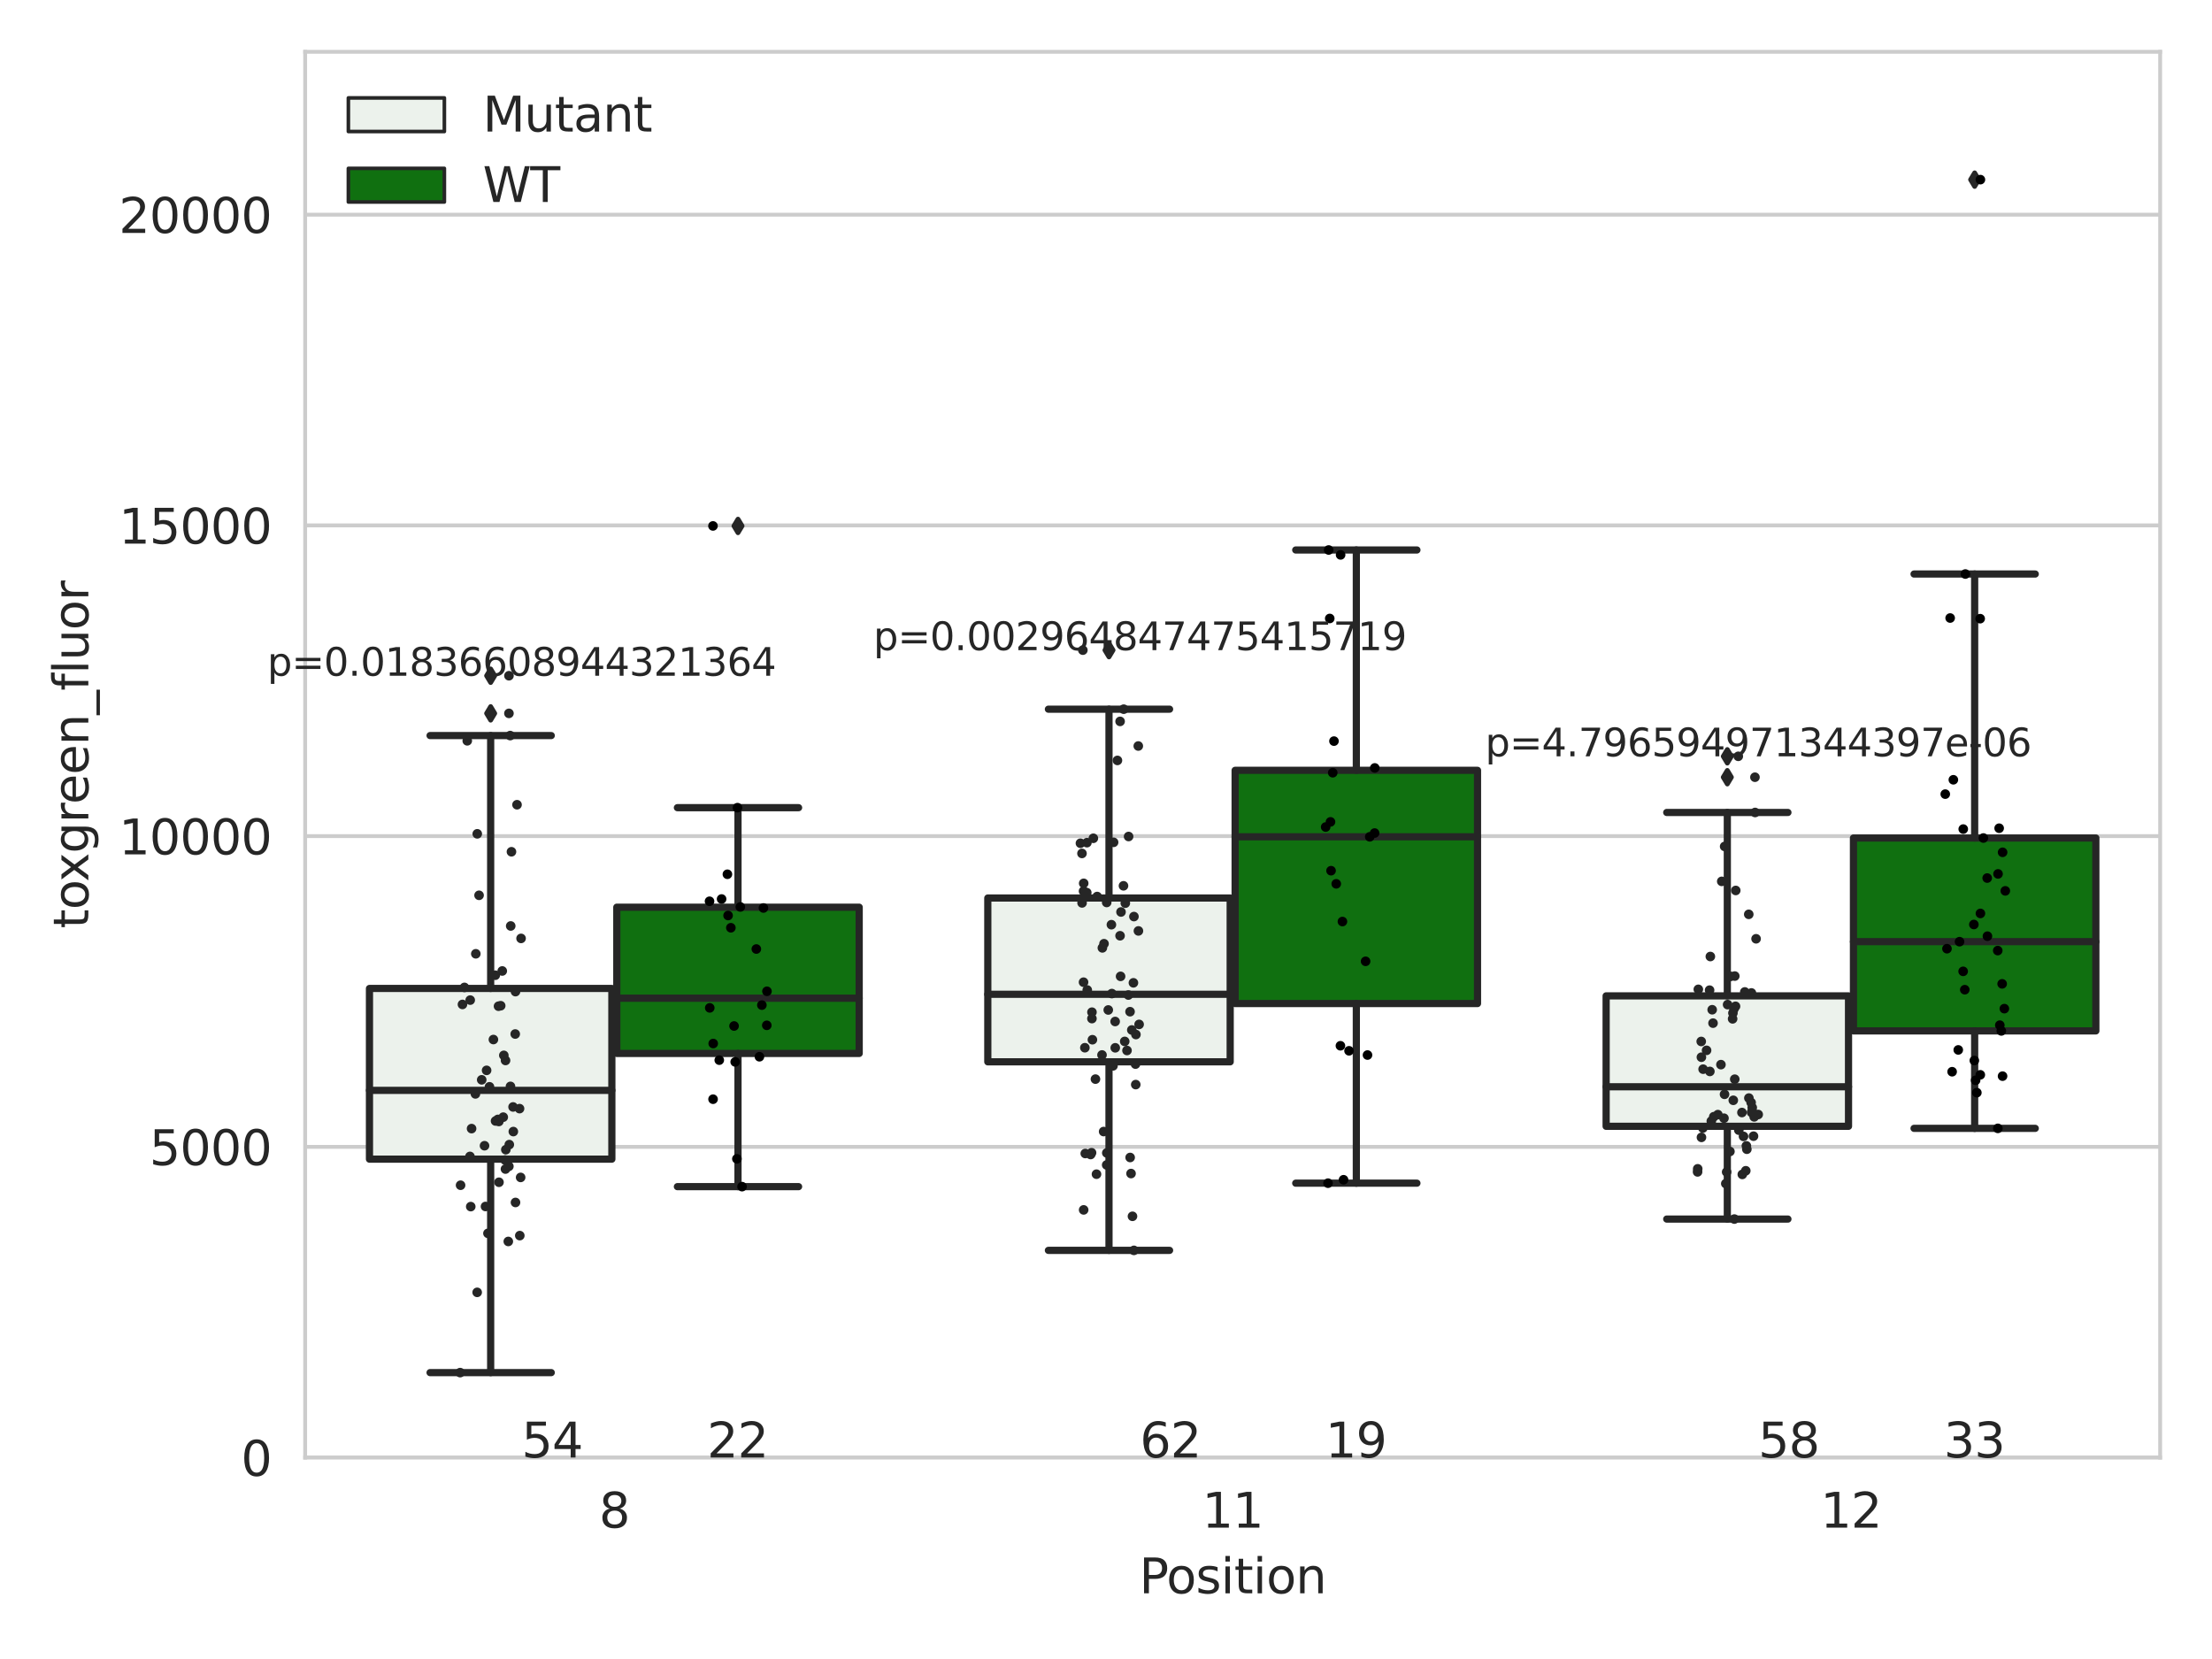 <?xml version="1.0" encoding="utf-8" standalone="no"?>
<!DOCTYPE svg PUBLIC "-//W3C//DTD SVG 1.1//EN"
  "http://www.w3.org/Graphics/SVG/1.1/DTD/svg11.dtd">
<svg xmlns:xlink="http://www.w3.org/1999/xlink" width="460.8pt" height="345.6pt" viewBox="0 0 460.8 345.6" xmlns="http://www.w3.org/2000/svg" version="1.1">
 <defs>
  <style type="text/css">*{stroke-linejoin: round; stroke-linecap: butt}</style>
 </defs>
 <g id="figure_1">
  <g id="patch_1">
   <path d="M 0 345.6 
L 460.8 345.6 
L 460.8 0 
L 0 0 
z
" style="fill: #ffffff"/>
  </g>
  <g id="axes_1">
   <g id="patch_2">
    <path d="M 63.571 303.64 
L 450 303.64 
L 450 10.8 
L 63.571 10.8 
z
" style="fill: #ffffff"/>
   </g>
   <g id="matplotlib.axis_1">
    <g id="xtick_1">
     <g id="text_1">
      <!-- 8 -->
      <g style="fill: #262626" transform="translate(124.795 318.238) scale(0.1 -0.1)">
       <defs>
        <path id="DejaVuSans-38" d="M 2034 2216 
Q 1584 2216 1326 1975 
Q 1069 1734 1069 1313 
Q 1069 891 1326 650 
Q 1584 409 2034 409 
Q 2484 409 2743 651 
Q 3003 894 3003 1313 
Q 3003 1734 2745 1975 
Q 2488 2216 2034 2216 
z
M 1403 2484 
Q 997 2584 770 2862 
Q 544 3141 544 3541 
Q 544 4100 942 4425 
Q 1341 4750 2034 4750 
Q 2731 4750 3128 4425 
Q 3525 4100 3525 3541 
Q 3525 3141 3298 2862 
Q 3072 2584 2669 2484 
Q 3125 2378 3379 2068 
Q 3634 1759 3634 1313 
Q 3634 634 3220 271 
Q 2806 -91 2034 -91 
Q 1263 -91 848 271 
Q 434 634 434 1313 
Q 434 1759 690 2068 
Q 947 2378 1403 2484 
z
M 1172 3481 
Q 1172 3119 1398 2916 
Q 1625 2713 2034 2713 
Q 2441 2713 2670 2916 
Q 2900 3119 2900 3481 
Q 2900 3844 2670 4047 
Q 2441 4250 2034 4250 
Q 1625 4250 1398 4047 
Q 1172 3844 1172 3481 
z
" transform="scale(0.016)"/>
       </defs>
       <use xlink:href="#DejaVuSans-38"/>
      </g>
     </g>
    </g>
    <g id="xtick_2">
     <g id="text_2">
      <!-- 11 -->
      <g style="fill: #262626" transform="translate(250.423 318.238) scale(0.1 -0.1)">
       <defs>
        <path id="DejaVuSans-31" d="M 794 531 
L 1825 531 
L 1825 4091 
L 703 3866 
L 703 4441 
L 1819 4666 
L 2450 4666 
L 2450 531 
L 3481 531 
L 3481 0 
L 794 0 
L 794 531 
z
" transform="scale(0.016)"/>
       </defs>
       <use xlink:href="#DejaVuSans-31"/>
       <use xlink:href="#DejaVuSans-31" x="63.623"/>
      </g>
     </g>
    </g>
    <g id="xtick_3">
     <g id="text_3">
      <!-- 12 -->
      <g style="fill: #262626" transform="translate(379.233 318.238) scale(0.1 -0.1)">
       <defs>
        <path id="DejaVuSans-32" d="M 1228 531 
L 3431 531 
L 3431 0 
L 469 0 
L 469 531 
Q 828 903 1448 1529 
Q 2069 2156 2228 2338 
Q 2531 2678 2651 2914 
Q 2772 3150 2772 3378 
Q 2772 3750 2511 3984 
Q 2250 4219 1831 4219 
Q 1534 4219 1204 4116 
Q 875 4013 500 3803 
L 500 4441 
Q 881 4594 1212 4672 
Q 1544 4750 1819 4750 
Q 2544 4750 2975 4387 
Q 3406 4025 3406 3419 
Q 3406 3131 3298 2873 
Q 3191 2616 2906 2266 
Q 2828 2175 2409 1742 
Q 1991 1309 1228 531 
z
" transform="scale(0.016)"/>
       </defs>
       <use xlink:href="#DejaVuSans-31"/>
       <use xlink:href="#DejaVuSans-32" x="63.623"/>
      </g>
     </g>
    </g>
    <g id="text_4">
     <!-- Position -->
     <g style="fill: #262626" transform="translate(237.322 331.917) scale(0.1 -0.1)">
      <defs>
       <path id="DejaVuSans-50" d="M 1259 4147 
L 1259 2394 
L 2053 2394 
Q 2494 2394 2734 2622 
Q 2975 2850 2975 3272 
Q 2975 3691 2734 3919 
Q 2494 4147 2053 4147 
L 1259 4147 
z
M 628 4666 
L 2053 4666 
Q 2838 4666 3239 4311 
Q 3641 3956 3641 3272 
Q 3641 2581 3239 2228 
Q 2838 1875 2053 1875 
L 1259 1875 
L 1259 0 
L 628 0 
L 628 4666 
z
" transform="scale(0.016)"/>
       <path id="DejaVuSans-6f" d="M 1959 3097 
Q 1497 3097 1228 2736 
Q 959 2375 959 1747 
Q 959 1119 1226 758 
Q 1494 397 1959 397 
Q 2419 397 2687 759 
Q 2956 1122 2956 1747 
Q 2956 2369 2687 2733 
Q 2419 3097 1959 3097 
z
M 1959 3584 
Q 2709 3584 3137 3096 
Q 3566 2609 3566 1747 
Q 3566 888 3137 398 
Q 2709 -91 1959 -91 
Q 1206 -91 779 398 
Q 353 888 353 1747 
Q 353 2609 779 3096 
Q 1206 3584 1959 3584 
z
" transform="scale(0.016)"/>
       <path id="DejaVuSans-73" d="M 2834 3397 
L 2834 2853 
Q 2591 2978 2328 3040 
Q 2066 3103 1784 3103 
Q 1356 3103 1142 2972 
Q 928 2841 928 2578 
Q 928 2378 1081 2264 
Q 1234 2150 1697 2047 
L 1894 2003 
Q 2506 1872 2764 1633 
Q 3022 1394 3022 966 
Q 3022 478 2636 193 
Q 2250 -91 1575 -91 
Q 1294 -91 989 -36 
Q 684 19 347 128 
L 347 722 
Q 666 556 975 473 
Q 1284 391 1588 391 
Q 1994 391 2212 530 
Q 2431 669 2431 922 
Q 2431 1156 2273 1281 
Q 2116 1406 1581 1522 
L 1381 1569 
Q 847 1681 609 1914 
Q 372 2147 372 2553 
Q 372 3047 722 3315 
Q 1072 3584 1716 3584 
Q 2034 3584 2315 3537 
Q 2597 3491 2834 3397 
z
" transform="scale(0.016)"/>
       <path id="DejaVuSans-69" d="M 603 3500 
L 1178 3500 
L 1178 0 
L 603 0 
L 603 3500 
z
M 603 4863 
L 1178 4863 
L 1178 4134 
L 603 4134 
L 603 4863 
z
" transform="scale(0.016)"/>
       <path id="DejaVuSans-74" d="M 1172 4494 
L 1172 3500 
L 2356 3500 
L 2356 3053 
L 1172 3053 
L 1172 1153 
Q 1172 725 1289 603 
Q 1406 481 1766 481 
L 2356 481 
L 2356 0 
L 1766 0 
Q 1100 0 847 248 
Q 594 497 594 1153 
L 594 3053 
L 172 3053 
L 172 3500 
L 594 3500 
L 594 4494 
L 1172 4494 
z
" transform="scale(0.016)"/>
       <path id="DejaVuSans-6e" d="M 3513 2113 
L 3513 0 
L 2938 0 
L 2938 2094 
Q 2938 2591 2744 2837 
Q 2550 3084 2163 3084 
Q 1697 3084 1428 2787 
Q 1159 2491 1159 1978 
L 1159 0 
L 581 0 
L 581 3500 
L 1159 3500 
L 1159 2956 
Q 1366 3272 1645 3428 
Q 1925 3584 2291 3584 
Q 2894 3584 3203 3211 
Q 3513 2838 3513 2113 
z
" transform="scale(0.016)"/>
      </defs>
      <use xlink:href="#DejaVuSans-50"/>
      <use xlink:href="#DejaVuSans-6f" x="56.678"/>
      <use xlink:href="#DejaVuSans-73" x="117.859"/>
      <use xlink:href="#DejaVuSans-69" x="169.959"/>
      <use xlink:href="#DejaVuSans-74" x="197.742"/>
      <use xlink:href="#DejaVuSans-69" x="236.951"/>
      <use xlink:href="#DejaVuSans-6f" x="264.734"/>
      <use xlink:href="#DejaVuSans-6e" x="325.916"/>
     </g>
    </g>
   </g>
   <g id="matplotlib.axis_2">
    <g id="ytick_1">
     <g id="line2d_1">
      <path d="M 63.571 303.64 
L 450 303.64 
" clip-path="url(#pefddfea9df)" style="fill: none; stroke: #cccccc; stroke-width: 0.8; stroke-linecap: round"/>
     </g>
     <g id="text_5">
      <!-- 0 -->
      <g style="fill: #262626" transform="translate(50.209 307.439) scale(0.1 -0.1)">
       <defs>
        <path id="DejaVuSans-30" d="M 2034 4250 
Q 1547 4250 1301 3770 
Q 1056 3291 1056 2328 
Q 1056 1369 1301 889 
Q 1547 409 2034 409 
Q 2525 409 2770 889 
Q 3016 1369 3016 2328 
Q 3016 3291 2770 3770 
Q 2525 4250 2034 4250 
z
M 2034 4750 
Q 2819 4750 3233 4129 
Q 3647 3509 3647 2328 
Q 3647 1150 3233 529 
Q 2819 -91 2034 -91 
Q 1250 -91 836 529 
Q 422 1150 422 2328 
Q 422 3509 836 4129 
Q 1250 4750 2034 4750 
z
" transform="scale(0.016)"/>
       </defs>
       <use xlink:href="#DejaVuSans-30"/>
      </g>
     </g>
    </g>
    <g id="ytick_2">
     <g id="line2d_2">
      <path d="M 63.571 238.91 
L 450 238.91 
" clip-path="url(#pefddfea9df)" style="fill: none; stroke: #cccccc; stroke-width: 0.8; stroke-linecap: round"/>
     </g>
     <g id="text_6">
      <!-- 5000 -->
      <g style="fill: #262626" transform="translate(31.121 242.709) scale(0.1 -0.1)">
       <defs>
        <path id="DejaVuSans-35" d="M 691 4666 
L 3169 4666 
L 3169 4134 
L 1269 4134 
L 1269 2991 
Q 1406 3038 1543 3061 
Q 1681 3084 1819 3084 
Q 2600 3084 3056 2656 
Q 3513 2228 3513 1497 
Q 3513 744 3044 326 
Q 2575 -91 1722 -91 
Q 1428 -91 1123 -41 
Q 819 9 494 109 
L 494 744 
Q 775 591 1075 516 
Q 1375 441 1709 441 
Q 2250 441 2565 725 
Q 2881 1009 2881 1497 
Q 2881 1984 2565 2268 
Q 2250 2553 1709 2553 
Q 1456 2553 1204 2497 
Q 953 2441 691 2322 
L 691 4666 
z
" transform="scale(0.016)"/>
       </defs>
       <use xlink:href="#DejaVuSans-35"/>
       <use xlink:href="#DejaVuSans-30" x="63.623"/>
       <use xlink:href="#DejaVuSans-30" x="127.246"/>
       <use xlink:href="#DejaVuSans-30" x="190.869"/>
      </g>
     </g>
    </g>
    <g id="ytick_3">
     <g id="line2d_3">
      <path d="M 63.571 174.18 
L 450 174.18 
" clip-path="url(#pefddfea9df)" style="fill: none; stroke: #cccccc; stroke-width: 0.8; stroke-linecap: round"/>
     </g>
     <g id="text_7">
      <!-- 10000 -->
      <g style="fill: #262626" transform="translate(24.759 177.979) scale(0.1 -0.1)">
       <use xlink:href="#DejaVuSans-31"/>
       <use xlink:href="#DejaVuSans-30" x="63.623"/>
       <use xlink:href="#DejaVuSans-30" x="127.246"/>
       <use xlink:href="#DejaVuSans-30" x="190.869"/>
       <use xlink:href="#DejaVuSans-30" x="254.492"/>
      </g>
     </g>
    </g>
    <g id="ytick_4">
     <g id="line2d_4">
      <path d="M 63.571 109.45 
L 450 109.45 
" clip-path="url(#pefddfea9df)" style="fill: none; stroke: #cccccc; stroke-width: 0.8; stroke-linecap: round"/>
     </g>
     <g id="text_8">
      <!-- 15000 -->
      <g style="fill: #262626" transform="translate(24.759 113.249) scale(0.1 -0.1)">
       <use xlink:href="#DejaVuSans-31"/>
       <use xlink:href="#DejaVuSans-35" x="63.623"/>
       <use xlink:href="#DejaVuSans-30" x="127.246"/>
       <use xlink:href="#DejaVuSans-30" x="190.869"/>
       <use xlink:href="#DejaVuSans-30" x="254.492"/>
      </g>
     </g>
    </g>
    <g id="ytick_5">
     <g id="line2d_5">
      <path d="M 63.571 44.719 
L 450 44.719 
" clip-path="url(#pefddfea9df)" style="fill: none; stroke: #cccccc; stroke-width: 0.8; stroke-linecap: round"/>
     </g>
     <g id="text_9">
      <!-- 20000 -->
      <g style="fill: #262626" transform="translate(24.759 48.519) scale(0.1 -0.1)">
       <use xlink:href="#DejaVuSans-32"/>
       <use xlink:href="#DejaVuSans-30" x="63.623"/>
       <use xlink:href="#DejaVuSans-30" x="127.246"/>
       <use xlink:href="#DejaVuSans-30" x="190.869"/>
       <use xlink:href="#DejaVuSans-30" x="254.492"/>
      </g>
     </g>
    </g>
    <g id="text_10">
     <!-- toxgreen_fluor -->
     <g style="fill: #262626" transform="translate(18.401 193.415) rotate(-90) scale(0.1 -0.1)">
      <defs>
       <path id="DejaVuSans-78" d="M 3513 3500 
L 2247 1797 
L 3578 0 
L 2900 0 
L 1881 1375 
L 863 0 
L 184 0 
L 1544 1831 
L 300 3500 
L 978 3500 
L 1906 2253 
L 2834 3500 
L 3513 3500 
z
" transform="scale(0.016)"/>
       <path id="DejaVuSans-67" d="M 2906 1791 
Q 2906 2416 2648 2759 
Q 2391 3103 1925 3103 
Q 1463 3103 1205 2759 
Q 947 2416 947 1791 
Q 947 1169 1205 825 
Q 1463 481 1925 481 
Q 2391 481 2648 825 
Q 2906 1169 2906 1791 
z
M 3481 434 
Q 3481 -459 3084 -895 
Q 2688 -1331 1869 -1331 
Q 1566 -1331 1297 -1286 
Q 1028 -1241 775 -1147 
L 775 -588 
Q 1028 -725 1275 -790 
Q 1522 -856 1778 -856 
Q 2344 -856 2625 -561 
Q 2906 -266 2906 331 
L 2906 616 
Q 2728 306 2450 153 
Q 2172 0 1784 0 
Q 1141 0 747 490 
Q 353 981 353 1791 
Q 353 2603 747 3093 
Q 1141 3584 1784 3584 
Q 2172 3584 2450 3431 
Q 2728 3278 2906 2969 
L 2906 3500 
L 3481 3500 
L 3481 434 
z
" transform="scale(0.016)"/>
       <path id="DejaVuSans-72" d="M 2631 2963 
Q 2534 3019 2420 3045 
Q 2306 3072 2169 3072 
Q 1681 3072 1420 2755 
Q 1159 2438 1159 1844 
L 1159 0 
L 581 0 
L 581 3500 
L 1159 3500 
L 1159 2956 
Q 1341 3275 1631 3429 
Q 1922 3584 2338 3584 
Q 2397 3584 2469 3576 
Q 2541 3569 2628 3553 
L 2631 2963 
z
" transform="scale(0.016)"/>
       <path id="DejaVuSans-65" d="M 3597 1894 
L 3597 1613 
L 953 1613 
Q 991 1019 1311 708 
Q 1631 397 2203 397 
Q 2534 397 2845 478 
Q 3156 559 3463 722 
L 3463 178 
Q 3153 47 2828 -22 
Q 2503 -91 2169 -91 
Q 1331 -91 842 396 
Q 353 884 353 1716 
Q 353 2575 817 3079 
Q 1281 3584 2069 3584 
Q 2775 3584 3186 3129 
Q 3597 2675 3597 1894 
z
M 3022 2063 
Q 3016 2534 2758 2815 
Q 2500 3097 2075 3097 
Q 1594 3097 1305 2825 
Q 1016 2553 972 2059 
L 3022 2063 
z
" transform="scale(0.016)"/>
       <path id="DejaVuSans-5f" d="M 3263 -1063 
L 3263 -1509 
L -63 -1509 
L -63 -1063 
L 3263 -1063 
z
" transform="scale(0.016)"/>
       <path id="DejaVuSans-66" d="M 2375 4863 
L 2375 4384 
L 1825 4384 
Q 1516 4384 1395 4259 
Q 1275 4134 1275 3809 
L 1275 3500 
L 2222 3500 
L 2222 3053 
L 1275 3053 
L 1275 0 
L 697 0 
L 697 3053 
L 147 3053 
L 147 3500 
L 697 3500 
L 697 3744 
Q 697 4328 969 4595 
Q 1241 4863 1831 4863 
L 2375 4863 
z
" transform="scale(0.016)"/>
       <path id="DejaVuSans-6c" d="M 603 4863 
L 1178 4863 
L 1178 0 
L 603 0 
L 603 4863 
z
" transform="scale(0.016)"/>
       <path id="DejaVuSans-75" d="M 544 1381 
L 544 3500 
L 1119 3500 
L 1119 1403 
Q 1119 906 1312 657 
Q 1506 409 1894 409 
Q 2359 409 2629 706 
Q 2900 1003 2900 1516 
L 2900 3500 
L 3475 3500 
L 3475 0 
L 2900 0 
L 2900 538 
Q 2691 219 2414 64 
Q 2138 -91 1772 -91 
Q 1169 -91 856 284 
Q 544 659 544 1381 
z
M 1991 3584 
L 1991 3584 
z
" transform="scale(0.016)"/>
      </defs>
      <use xlink:href="#DejaVuSans-74"/>
      <use xlink:href="#DejaVuSans-6f" x="39.209"/>
      <use xlink:href="#DejaVuSans-78" x="97.266"/>
      <use xlink:href="#DejaVuSans-67" x="156.445"/>
      <use xlink:href="#DejaVuSans-72" x="219.922"/>
      <use xlink:href="#DejaVuSans-65" x="258.785"/>
      <use xlink:href="#DejaVuSans-65" x="320.309"/>
      <use xlink:href="#DejaVuSans-6e" x="381.832"/>
      <use xlink:href="#DejaVuSans-5f" x="445.211"/>
      <use xlink:href="#DejaVuSans-66" x="495.211"/>
      <use xlink:href="#DejaVuSans-6c" x="530.416"/>
      <use xlink:href="#DejaVuSans-75" x="558.199"/>
      <use xlink:href="#DejaVuSans-6f" x="621.578"/>
      <use xlink:href="#DejaVuSans-72" x="682.76"/>
     </g>
    </g>
   </g>
   <g id="patch_3">
    <path d="M 76.967 241.471 
L 127.461 241.471 
L 127.461 205.915 
L 76.967 205.915 
L 76.967 241.471 
z
" clip-path="url(#pefddfea9df)" style="fill: #ecf2ec; stroke: #262626; stroke-width: 1.5; stroke-linejoin: miter"/>
   </g>
   <g id="patch_4">
    <path d="M 128.491 219.451 
L 178.985 219.451 
L 178.985 188.986 
L 128.491 188.986 
L 128.491 219.451 
z
" clip-path="url(#pefddfea9df)" style="fill: #107010; stroke: #262626; stroke-width: 1.5; stroke-linejoin: miter"/>
   </g>
   <g id="patch_5">
    <path d="M 205.777 221.197 
L 256.27 221.197 
L 256.27 187.073 
L 205.777 187.073 
L 205.777 221.197 
z
" clip-path="url(#pefddfea9df)" style="fill: #ecf2ec; stroke: #262626; stroke-width: 1.5; stroke-linejoin: miter"/>
   </g>
   <g id="patch_6">
    <path d="M 257.301 209.056 
L 307.794 209.056 
L 307.794 160.474 
L 257.301 160.474 
L 257.301 209.056 
z
" clip-path="url(#pefddfea9df)" style="fill: #107010; stroke: #262626; stroke-width: 1.5; stroke-linejoin: miter"/>
   </g>
   <g id="patch_7">
    <path d="M 334.587 234.63 
L 385.08 234.63 
L 385.08 207.457 
L 334.587 207.457 
L 334.587 234.63 
z
" clip-path="url(#pefddfea9df)" style="fill: #ecf2ec; stroke: #262626; stroke-width: 1.5; stroke-linejoin: miter"/>
   </g>
   <g id="patch_8">
    <path d="M 386.11 214.756 
L 436.604 214.756 
L 436.604 174.573 
L 386.11 174.573 
L 386.11 214.756 
z
" clip-path="url(#pefddfea9df)" style="fill: #107010; stroke: #262626; stroke-width: 1.5; stroke-linejoin: miter"/>
   </g>
   <g id="patch_9">
    <path d="M 127.976 303.64 
L 127.976 303.64 
L 127.976 303.64 
L 127.976 303.64 
z
" clip-path="url(#pefddfea9df)" style="fill: #ecf2ec; stroke: #262626; stroke-width: 0.75; stroke-linejoin: miter"/>
   </g>
   <g id="patch_10">
    <path d="M 127.976 303.64 
L 127.976 303.64 
L 127.976 303.64 
L 127.976 303.64 
z
" clip-path="url(#pefddfea9df)" style="fill: #107010; stroke: #262626; stroke-width: 0.75; stroke-linejoin: miter"/>
   </g>
   <g id="PathCollection_1"/>
   <g id="PathCollection_2"/>
   <g id="line2d_6">
    <path d="M 102.214 241.471 
L 102.214 285.94 
" clip-path="url(#pefddfea9df)" style="fill: none; stroke: #262626; stroke-width: 1.5; stroke-linecap: round"/>
   </g>
   <g id="line2d_7">
    <path d="M 102.214 205.915 
L 102.214 153.234 
" clip-path="url(#pefddfea9df)" style="fill: none; stroke: #262626; stroke-width: 1.5; stroke-linecap: round"/>
   </g>
   <g id="line2d_8">
    <path d="M 89.591 285.94 
L 114.837 285.94 
" clip-path="url(#pefddfea9df)" style="fill: none; stroke: #262626; stroke-width: 1.5; stroke-linecap: round"/>
   </g>
   <g id="line2d_9">
    <path d="M 89.591 153.234 
L 114.837 153.234 
" clip-path="url(#pefddfea9df)" style="fill: none; stroke: #262626; stroke-width: 1.5; stroke-linecap: round"/>
   </g>
   <g id="line2d_10">
    <defs>
     <path id="mfc0bead925" d="M -0 1.414 
L 0.849 0 
L 0 -1.414 
L -0.849 -0 
z
" style="stroke: #262626; stroke-linejoin: miter"/>
    </defs>
    <g clip-path="url(#pefddfea9df)">
     <use xlink:href="#mfc0bead925" x="102.214" y="148.607" style="fill: #262626; stroke: #262626; stroke-linejoin: miter"/>
     <use xlink:href="#mfc0bead925" x="102.214" y="140.767" style="fill: #262626; stroke: #262626; stroke-linejoin: miter"/>
    </g>
   </g>
   <g id="line2d_11">
    <path d="M 153.738 219.451 
L 153.738 247.198 
" clip-path="url(#pefddfea9df)" style="fill: none; stroke: #262626; stroke-width: 1.5; stroke-linecap: round"/>
   </g>
   <g id="line2d_12">
    <path d="M 153.738 188.986 
L 153.738 168.253 
" clip-path="url(#pefddfea9df)" style="fill: none; stroke: #262626; stroke-width: 1.5; stroke-linecap: round"/>
   </g>
   <g id="line2d_13">
    <path d="M 141.115 247.198 
L 166.361 247.198 
" clip-path="url(#pefddfea9df)" style="fill: none; stroke: #262626; stroke-width: 1.5; stroke-linecap: round"/>
   </g>
   <g id="line2d_14">
    <path d="M 141.115 168.253 
L 166.361 168.253 
" clip-path="url(#pefddfea9df)" style="fill: none; stroke: #262626; stroke-width: 1.5; stroke-linecap: round"/>
   </g>
   <g id="line2d_15">
    <g clip-path="url(#pefddfea9df)">
     <use xlink:href="#mfc0bead925" x="153.738" y="109.562" style="fill: #262626; stroke: #262626; stroke-linejoin: miter"/>
    </g>
   </g>
   <g id="line2d_16">
    <path d="M 231.024 221.197 
L 231.024 260.475 
" clip-path="url(#pefddfea9df)" style="fill: none; stroke: #262626; stroke-width: 1.5; stroke-linecap: round"/>
   </g>
   <g id="line2d_17">
    <path d="M 231.024 187.073 
L 231.024 147.736 
" clip-path="url(#pefddfea9df)" style="fill: none; stroke: #262626; stroke-width: 1.5; stroke-linecap: round"/>
   </g>
   <g id="line2d_18">
    <path d="M 218.4 260.475 
L 243.647 260.475 
" clip-path="url(#pefddfea9df)" style="fill: none; stroke: #262626; stroke-width: 1.5; stroke-linecap: round"/>
   </g>
   <g id="line2d_19">
    <path d="M 218.4 147.736 
L 243.647 147.736 
" clip-path="url(#pefddfea9df)" style="fill: none; stroke: #262626; stroke-width: 1.5; stroke-linecap: round"/>
   </g>
   <g id="line2d_20">
    <g clip-path="url(#pefddfea9df)">
     <use xlink:href="#mfc0bead925" x="231.024" y="135.436" style="fill: #262626; stroke: #262626; stroke-linejoin: miter"/>
    </g>
   </g>
   <g id="line2d_21">
    <path d="M 282.548 209.056 
L 282.548 246.477 
" clip-path="url(#pefddfea9df)" style="fill: none; stroke: #262626; stroke-width: 1.5; stroke-linecap: round"/>
   </g>
   <g id="line2d_22">
    <path d="M 282.548 160.474 
L 282.548 114.573 
" clip-path="url(#pefddfea9df)" style="fill: none; stroke: #262626; stroke-width: 1.5; stroke-linecap: round"/>
   </g>
   <g id="line2d_23">
    <path d="M 269.924 246.477 
L 295.171 246.477 
" clip-path="url(#pefddfea9df)" style="fill: none; stroke: #262626; stroke-width: 1.5; stroke-linecap: round"/>
   </g>
   <g id="line2d_24">
    <path d="M 269.924 114.573 
L 295.171 114.573 
" clip-path="url(#pefddfea9df)" style="fill: none; stroke: #262626; stroke-width: 1.5; stroke-linecap: round"/>
   </g>
   <g id="line2d_25"/>
   <g id="line2d_26">
    <path d="M 359.833 234.63 
L 359.833 253.953 
" clip-path="url(#pefddfea9df)" style="fill: none; stroke: #262626; stroke-width: 1.5; stroke-linecap: round"/>
   </g>
   <g id="line2d_27">
    <path d="M 359.833 207.457 
L 359.833 169.252 
" clip-path="url(#pefddfea9df)" style="fill: none; stroke: #262626; stroke-width: 1.5; stroke-linecap: round"/>
   </g>
   <g id="line2d_28">
    <path d="M 347.21 253.953 
L 372.457 253.953 
" clip-path="url(#pefddfea9df)" style="fill: none; stroke: #262626; stroke-width: 1.5; stroke-linecap: round"/>
   </g>
   <g id="line2d_29">
    <path d="M 347.21 169.252 
L 372.457 169.252 
" clip-path="url(#pefddfea9df)" style="fill: none; stroke: #262626; stroke-width: 1.5; stroke-linecap: round"/>
   </g>
   <g id="line2d_30">
    <g clip-path="url(#pefddfea9df)">
     <use xlink:href="#mfc0bead925" x="359.833" y="161.907" style="fill: #262626; stroke: #262626; stroke-linejoin: miter"/>
     <use xlink:href="#mfc0bead925" x="359.833" y="157.553" style="fill: #262626; stroke: #262626; stroke-linejoin: miter"/>
    </g>
   </g>
   <g id="line2d_31">
    <path d="M 411.357 214.756 
L 411.357 235.058 
" clip-path="url(#pefddfea9df)" style="fill: none; stroke: #262626; stroke-width: 1.5; stroke-linecap: round"/>
   </g>
   <g id="line2d_32">
    <path d="M 411.357 174.573 
L 411.357 119.58 
" clip-path="url(#pefddfea9df)" style="fill: none; stroke: #262626; stroke-width: 1.5; stroke-linecap: round"/>
   </g>
   <g id="line2d_33">
    <path d="M 398.734 235.058 
L 423.98 235.058 
" clip-path="url(#pefddfea9df)" style="fill: none; stroke: #262626; stroke-width: 1.5; stroke-linecap: round"/>
   </g>
   <g id="line2d_34">
    <path d="M 398.734 119.58 
L 423.98 119.58 
" clip-path="url(#pefddfea9df)" style="fill: none; stroke: #262626; stroke-width: 1.5; stroke-linecap: round"/>
   </g>
   <g id="line2d_35">
    <g clip-path="url(#pefddfea9df)">
     <use xlink:href="#mfc0bead925" x="411.357" y="37.422" style="fill: #262626; stroke: #262626; stroke-linejoin: miter"/>
    </g>
   </g>
   <g id="line2d_36">
    <path d="M 76.967 227.14 
L 127.461 227.14 
" clip-path="url(#pefddfea9df)" style="fill: none; stroke: #262626; stroke-width: 1.5; stroke-linecap: round"/>
   </g>
   <g id="line2d_37">
    <path d="M 128.491 207.943 
L 178.985 207.943 
" clip-path="url(#pefddfea9df)" style="fill: none; stroke: #262626; stroke-width: 1.5; stroke-linecap: round"/>
   </g>
   <g id="line2d_38">
    <path d="M 205.777 207.132 
L 256.27 207.132 
" clip-path="url(#pefddfea9df)" style="fill: none; stroke: #262626; stroke-width: 1.5; stroke-linecap: round"/>
   </g>
   <g id="line2d_39">
    <path d="M 257.301 174.321 
L 307.794 174.321 
" clip-path="url(#pefddfea9df)" style="fill: none; stroke: #262626; stroke-width: 1.5; stroke-linecap: round"/>
   </g>
   <g id="line2d_40">
    <path d="M 334.587 226.391 
L 385.08 226.391 
" clip-path="url(#pefddfea9df)" style="fill: none; stroke: #262626; stroke-width: 1.5; stroke-linecap: round"/>
   </g>
   <g id="line2d_41">
    <path d="M 386.11 196.168 
L 436.604 196.168 
" clip-path="url(#pefddfea9df)" style="fill: none; stroke: #262626; stroke-width: 1.5; stroke-linecap: round"/>
   </g>
   <g id="patch_11">
    <path d="M 63.571 303.64 
L 63.571 10.8 
" style="fill: none; stroke: #cccccc; stroke-width: 0.8; stroke-linejoin: miter; stroke-linecap: square"/>
   </g>
   <g id="patch_12">
    <path d="M 450 303.64 
L 450 10.8 
" style="fill: none; stroke: #cccccc; stroke-width: 0.8; stroke-linejoin: miter; stroke-linecap: square"/>
   </g>
   <g id="patch_13">
    <path d="M 63.571 303.64 
L 450 303.64 
" style="fill: none; stroke: #cccccc; stroke-width: 0.8; stroke-linejoin: miter; stroke-linecap: square"/>
   </g>
   <g id="patch_14">
    <path d="M 63.571 10.8 
L 450 10.8 
" style="fill: none; stroke: #cccccc; stroke-width: 0.8; stroke-linejoin: miter; stroke-linecap: square"/>
   </g>
   <g id="PathCollection_3">
    <defs>
     <path id="C0_0_26a8c44438" d="M 0 1 
C 0.265 1 0.52 0.895 0.707 0.707 
C 0.895 0.52 1 0.265 1 -0 
C 1 -0.265 0.895 -0.52 0.707 -0.707 
C 0.52 -0.895 0.265 -1 0 -1 
C -0.265 -1 -0.52 -0.895 -0.707 -0.707 
C -0.895 -0.52 -1 -0.265 -1 0 
C -1 0.265 -0.895 0.52 -0.707 0.707 
C -0.52 0.895 -0.265 1 0 1 
z
"/>
    </defs>
    <g clip-path="url(#pefddfea9df)">
     <use xlink:href="#C0_0_26a8c44438" x="105.313" y="220.914" style="fill: #262626"/>
    </g>
    <g clip-path="url(#pefddfea9df)">
     <use xlink:href="#C0_0_26a8c44438" x="95.947" y="246.904" style="fill: #262626"/>
    </g>
    <g clip-path="url(#pefddfea9df)">
     <use xlink:href="#C0_0_26a8c44438" x="106.021" y="148.607" style="fill: #262626"/>
    </g>
    <g clip-path="url(#pefddfea9df)">
     <use xlink:href="#C0_0_26a8c44438" x="106.28" y="153.234" style="fill: #262626"/>
    </g>
    <g clip-path="url(#pefddfea9df)">
     <use xlink:href="#C0_0_26a8c44438" x="96.756" y="205.696" style="fill: #262626"/>
    </g>
    <g clip-path="url(#pefddfea9df)">
     <use xlink:href="#C0_0_26a8c44438" x="104.836" y="232.725" style="fill: #262626"/>
    </g>
    <g clip-path="url(#pefddfea9df)">
     <use xlink:href="#C0_0_26a8c44438" x="107.704" y="167.64" style="fill: #262626"/>
    </g>
    <g clip-path="url(#pefddfea9df)">
     <use xlink:href="#C0_0_26a8c44438" x="101.969" y="226.401" style="fill: #262626"/>
    </g>
    <g clip-path="url(#pefddfea9df)">
     <use xlink:href="#C0_0_26a8c44438" x="103.717" y="233.195" style="fill: #262626"/>
    </g>
    <g clip-path="url(#pefddfea9df)">
     <use xlink:href="#C0_0_26a8c44438" x="95.857" y="285.94" style="fill: #262626"/>
    </g>
    <g clip-path="url(#pefddfea9df)">
     <use xlink:href="#C0_0_26a8c44438" x="108.23" y="230.949" style="fill: #262626"/>
    </g>
    <g clip-path="url(#pefddfea9df)">
     <use xlink:href="#C0_0_26a8c44438" x="96.341" y="209.242" style="fill: #262626"/>
    </g>
    <g clip-path="url(#pefddfea9df)">
     <use xlink:href="#C0_0_26a8c44438" x="98.238" y="235.109" style="fill: #262626"/>
    </g>
    <g clip-path="url(#pefddfea9df)">
     <use xlink:href="#C0_0_26a8c44438" x="103.946" y="246.285" style="fill: #262626"/>
    </g>
    <g clip-path="url(#pefddfea9df)">
     <use xlink:href="#C0_0_26a8c44438" x="105.889" y="258.617" style="fill: #262626"/>
    </g>
    <g clip-path="url(#pefddfea9df)">
     <use xlink:href="#C0_0_26a8c44438" x="104.629" y="202.272" style="fill: #262626"/>
    </g>
    <g clip-path="url(#pefddfea9df)">
     <use xlink:href="#C0_0_26a8c44438" x="107.389" y="206.571" style="fill: #262626"/>
    </g>
    <g clip-path="url(#pefddfea9df)">
     <use xlink:href="#C0_0_26a8c44438" x="97.954" y="208.34" style="fill: #262626"/>
    </g>
    <g clip-path="url(#pefddfea9df)">
     <use xlink:href="#C0_0_26a8c44438" x="107.33" y="215.404" style="fill: #262626"/>
    </g>
    <g clip-path="url(#pefddfea9df)">
     <use xlink:href="#C0_0_26a8c44438" x="101.652" y="256.928" style="fill: #262626"/>
    </g>
    <g clip-path="url(#pefddfea9df)">
     <use xlink:href="#C0_0_26a8c44438" x="107.388" y="250.494" style="fill: #262626"/>
    </g>
    <g clip-path="url(#pefddfea9df)">
     <use xlink:href="#C0_0_26a8c44438" x="106.392" y="192.896" style="fill: #262626"/>
    </g>
    <g clip-path="url(#pefddfea9df)">
     <use xlink:href="#C0_0_26a8c44438" x="99.042" y="227.878" style="fill: #262626"/>
    </g>
    <g clip-path="url(#pefddfea9df)">
     <use xlink:href="#C0_0_26a8c44438" x="103.918" y="233.624" style="fill: #262626"/>
    </g>
    <g clip-path="url(#pefddfea9df)">
     <use xlink:href="#C0_0_26a8c44438" x="104.306" y="209.51" style="fill: #262626"/>
    </g>
    <g clip-path="url(#pefddfea9df)">
     <use xlink:href="#C0_0_26a8c44438" x="105.227" y="241.661" style="fill: #262626"/>
    </g>
    <g clip-path="url(#pefddfea9df)">
     <use xlink:href="#C0_0_26a8c44438" x="98.066" y="251.358" style="fill: #262626"/>
    </g>
    <g clip-path="url(#pefddfea9df)">
     <use xlink:href="#C0_0_26a8c44438" x="106.937" y="235.727" style="fill: #262626"/>
    </g>
    <g clip-path="url(#pefddfea9df)">
     <use xlink:href="#C0_0_26a8c44438" x="108.458" y="245.278" style="fill: #262626"/>
    </g>
    <g clip-path="url(#pefddfea9df)">
     <use xlink:href="#C0_0_26a8c44438" x="105.3" y="243.535" style="fill: #262626"/>
    </g>
    <g clip-path="url(#pefddfea9df)">
     <use xlink:href="#C0_0_26a8c44438" x="103.178" y="203.156" style="fill: #262626"/>
    </g>
    <g clip-path="url(#pefddfea9df)">
     <use xlink:href="#C0_0_26a8c44438" x="106.006" y="242.969" style="fill: #262626"/>
    </g>
    <g clip-path="url(#pefddfea9df)">
     <use xlink:href="#C0_0_26a8c44438" x="108.548" y="195.487" style="fill: #262626"/>
    </g>
    <g clip-path="url(#pefddfea9df)">
     <use xlink:href="#C0_0_26a8c44438" x="103.233" y="233.521" style="fill: #262626"/>
    </g>
    <g clip-path="url(#pefddfea9df)">
     <use xlink:href="#C0_0_26a8c44438" x="106.547" y="177.436" style="fill: #262626"/>
    </g>
    <g clip-path="url(#pefddfea9df)">
     <use xlink:href="#C0_0_26a8c44438" x="105.377" y="239.496" style="fill: #262626"/>
    </g>
    <g clip-path="url(#pefddfea9df)">
     <use xlink:href="#C0_0_26a8c44438" x="106.342" y="226.315" style="fill: #262626"/>
    </g>
    <g clip-path="url(#pefddfea9df)">
     <use xlink:href="#C0_0_26a8c44438" x="101.369" y="222.974" style="fill: #262626"/>
    </g>
    <g clip-path="url(#pefddfea9df)">
     <use xlink:href="#C0_0_26a8c44438" x="102.787" y="216.554" style="fill: #262626"/>
    </g>
    <g clip-path="url(#pefddfea9df)">
     <use xlink:href="#C0_0_26a8c44438" x="99.423" y="173.699" style="fill: #262626"/>
    </g>
    <g clip-path="url(#pefddfea9df)">
     <use xlink:href="#C0_0_26a8c44438" x="99.798" y="186.507" style="fill: #262626"/>
    </g>
    <g clip-path="url(#pefddfea9df)">
     <use xlink:href="#C0_0_26a8c44438" x="97.34" y="154.323" style="fill: #262626"/>
    </g>
    <g clip-path="url(#pefddfea9df)">
     <use xlink:href="#C0_0_26a8c44438" x="101.142" y="251.333" style="fill: #262626"/>
    </g>
    <g clip-path="url(#pefddfea9df)">
     <use xlink:href="#C0_0_26a8c44438" x="97.903" y="240.903" style="fill: #262626"/>
    </g>
    <g clip-path="url(#pefddfea9df)">
     <use xlink:href="#C0_0_26a8c44438" x="108.282" y="257.399" style="fill: #262626"/>
    </g>
    <g clip-path="url(#pefddfea9df)">
     <use xlink:href="#C0_0_26a8c44438" x="106.025" y="140.767" style="fill: #262626"/>
    </g>
    <g clip-path="url(#pefddfea9df)">
     <use xlink:href="#C0_0_26a8c44438" x="99.12" y="198.693" style="fill: #262626"/>
    </g>
    <g clip-path="url(#pefddfea9df)">
     <use xlink:href="#C0_0_26a8c44438" x="99.404" y="269.221" style="fill: #262626"/>
    </g>
    <g clip-path="url(#pefddfea9df)">
     <use xlink:href="#C0_0_26a8c44438" x="103.851" y="209.612" style="fill: #262626"/>
    </g>
    <g clip-path="url(#pefddfea9df)">
     <use xlink:href="#C0_0_26a8c44438" x="100.934" y="238.676" style="fill: #262626"/>
    </g>
    <g clip-path="url(#pefddfea9df)">
     <use xlink:href="#C0_0_26a8c44438" x="106.097" y="238.444" style="fill: #262626"/>
    </g>
    <g clip-path="url(#pefddfea9df)">
     <use xlink:href="#C0_0_26a8c44438" x="104.957" y="219.85" style="fill: #262626"/>
    </g>
    <g clip-path="url(#pefddfea9df)">
     <use xlink:href="#C0_0_26a8c44438" x="100.347" y="224.945" style="fill: #262626"/>
    </g>
    <g clip-path="url(#pefddfea9df)">
     <use xlink:href="#C0_0_26a8c44438" x="106.884" y="230.597" style="fill: #262626"/>
    </g>
   </g>
   <g id="PathCollection_4">
    <defs>
     <path id="C1_0_b38beccc39" d="M 0 1 
C 0.265 1 0.52 0.895 0.707 0.707 
C 0.895 0.52 1 0.265 1 -0 
C 1 -0.265 0.895 -0.52 0.707 -0.707 
C 0.52 -0.895 0.265 -1 0 -1 
C -0.265 -1 -0.52 -0.895 -0.707 -0.707 
C -0.895 -0.52 -1 -0.265 -1 0 
C -1 0.265 -0.895 0.52 -0.707 0.707 
C -0.52 0.895 -0.265 1 0 1 
z
"/>
    </defs>
    <g clip-path="url(#pefddfea9df)">
     <use xlink:href="#C1_0_b38beccc39" x="147.809" y="187.751"/>
    </g>
    <g clip-path="url(#pefddfea9df)">
     <use xlink:href="#C1_0_b38beccc39" x="151.674" y="190.717"/>
    </g>
    <g clip-path="url(#pefddfea9df)">
     <use xlink:href="#C1_0_b38beccc39" x="147.855" y="209.959"/>
    </g>
    <g clip-path="url(#pefddfea9df)">
     <use xlink:href="#C1_0_b38beccc39" x="157.559" y="197.698"/>
    </g>
    <g clip-path="url(#pefddfea9df)">
     <use xlink:href="#C1_0_b38beccc39" x="153.634" y="168.253"/>
    </g>
    <g clip-path="url(#pefddfea9df)">
     <use xlink:href="#C1_0_b38beccc39" x="152.253" y="193.269"/>
    </g>
    <g clip-path="url(#pefddfea9df)">
     <use xlink:href="#C1_0_b38beccc39" x="153.153" y="221.216"/>
    </g>
    <g clip-path="url(#pefddfea9df)">
     <use xlink:href="#C1_0_b38beccc39" x="158.204" y="220.14"/>
    </g>
    <g clip-path="url(#pefddfea9df)">
     <use xlink:href="#C1_0_b38beccc39" x="148.543" y="228.984"/>
    </g>
    <g clip-path="url(#pefddfea9df)">
     <use xlink:href="#C1_0_b38beccc39" x="159.039" y="189.15"/>
    </g>
    <g clip-path="url(#pefddfea9df)">
     <use xlink:href="#C1_0_b38beccc39" x="153.51" y="241.407"/>
    </g>
    <g clip-path="url(#pefddfea9df)">
     <use xlink:href="#C1_0_b38beccc39" x="148.576" y="217.385"/>
    </g>
    <g clip-path="url(#pefddfea9df)">
     <use xlink:href="#C1_0_b38beccc39" x="149.838" y="220.847"/>
    </g>
    <g clip-path="url(#pefddfea9df)">
     <use xlink:href="#C1_0_b38beccc39" x="154.224" y="188.931"/>
    </g>
    <g clip-path="url(#pefddfea9df)">
     <use xlink:href="#C1_0_b38beccc39" x="148.526" y="109.562"/>
    </g>
    <g clip-path="url(#pefddfea9df)">
     <use xlink:href="#C1_0_b38beccc39" x="152.92" y="213.733"/>
    </g>
    <g clip-path="url(#pefddfea9df)">
     <use xlink:href="#C1_0_b38beccc39" x="151.531" y="182.125"/>
    </g>
    <g clip-path="url(#pefddfea9df)">
     <use xlink:href="#C1_0_b38beccc39" x="150.322" y="187.28"/>
    </g>
    <g clip-path="url(#pefddfea9df)">
     <use xlink:href="#C1_0_b38beccc39" x="159.773" y="206.504"/>
    </g>
    <g clip-path="url(#pefddfea9df)">
     <use xlink:href="#C1_0_b38beccc39" x="159.738" y="213.593"/>
    </g>
    <g clip-path="url(#pefddfea9df)">
     <use xlink:href="#C1_0_b38beccc39" x="154.582" y="247.198"/>
    </g>
    <g clip-path="url(#pefddfea9df)">
     <use xlink:href="#C1_0_b38beccc39" x="158.712" y="209.382"/>
    </g>
   </g>
   <g id="PathCollection_5">
    <defs>
     <path id="C2_0_354317d59a" d="M 0 1 
C 0.265 1 0.52 0.895 0.707 0.707 
C 0.895 0.52 1 0.265 1 -0 
C 1 -0.265 0.895 -0.52 0.707 -0.707 
C 0.52 -0.895 0.265 -1 0 -1 
C -0.265 -1 -0.52 -0.895 -0.707 -0.707 
C -0.895 -0.52 -1 -0.265 -1 0 
C -1 0.265 -0.895 0.52 -0.707 0.707 
C -0.52 0.895 -0.265 1 0 1 
z
"/>
    </defs>
    <g clip-path="url(#pefddfea9df)">
     <use xlink:href="#C2_0_354317d59a" x="225.578" y="135.436" style="fill: #262626"/>
    </g>
    <g clip-path="url(#pefddfea9df)">
     <use xlink:href="#C2_0_354317d59a" x="233.526" y="189.981" style="fill: #262626"/>
    </g>
    <g clip-path="url(#pefddfea9df)">
     <use xlink:href="#C2_0_354317d59a" x="225.753" y="184.014" style="fill: #262626"/>
    </g>
    <g clip-path="url(#pefddfea9df)">
     <use xlink:href="#C2_0_354317d59a" x="236.112" y="204.739" style="fill: #262626"/>
    </g>
    <g clip-path="url(#pefddfea9df)">
     <use xlink:href="#C2_0_354317d59a" x="231.983" y="175.47" style="fill: #262626"/>
    </g>
    <g clip-path="url(#pefddfea9df)">
     <use xlink:href="#C2_0_354317d59a" x="236.218" y="260.475" style="fill: #262626"/>
    </g>
    <g clip-path="url(#pefddfea9df)">
     <use xlink:href="#C2_0_354317d59a" x="235.777" y="214.563" style="fill: #262626"/>
    </g>
    <g clip-path="url(#pefddfea9df)">
     <use xlink:href="#C2_0_354317d59a" x="225.722" y="185.637" style="fill: #262626"/>
    </g>
    <g clip-path="url(#pefddfea9df)">
     <use xlink:href="#C2_0_354317d59a" x="237.127" y="155.407" style="fill: #262626"/>
    </g>
    <g clip-path="url(#pefddfea9df)">
     <use xlink:href="#C2_0_354317d59a" x="235.616" y="244.472" style="fill: #262626"/>
    </g>
    <g clip-path="url(#pefddfea9df)">
     <use xlink:href="#C2_0_354317d59a" x="231.617" y="206.98" style="fill: #262626"/>
    </g>
    <g clip-path="url(#pefddfea9df)">
     <use xlink:href="#C2_0_354317d59a" x="231.856" y="222.037" style="fill: #262626"/>
    </g>
    <g clip-path="url(#pefddfea9df)">
     <use xlink:href="#C2_0_354317d59a" x="225.999" y="218.261" style="fill: #262626"/>
    </g>
    <g clip-path="url(#pefddfea9df)">
     <use xlink:href="#C2_0_354317d59a" x="226.497" y="206.237" style="fill: #262626"/>
    </g>
    <g clip-path="url(#pefddfea9df)">
     <use xlink:href="#C2_0_354317d59a" x="233.33" y="194.935" style="fill: #262626"/>
    </g>
    <g clip-path="url(#pefddfea9df)">
     <use xlink:href="#C2_0_354317d59a" x="229.988" y="196.592" style="fill: #262626"/>
    </g>
    <g clip-path="url(#pefddfea9df)">
     <use xlink:href="#C2_0_354317d59a" x="230.544" y="188" style="fill: #262626"/>
    </g>
    <g clip-path="url(#pefddfea9df)">
     <use xlink:href="#C2_0_354317d59a" x="230.872" y="210.396" style="fill: #262626"/>
    </g>
    <g clip-path="url(#pefddfea9df)">
     <use xlink:href="#C2_0_354317d59a" x="225.416" y="188.092" style="fill: #262626"/>
    </g>
    <g clip-path="url(#pefddfea9df)">
     <use xlink:href="#C2_0_354317d59a" x="233.438" y="203.394" style="fill: #262626"/>
    </g>
    <g clip-path="url(#pefddfea9df)">
     <use xlink:href="#C2_0_354317d59a" x="226.083" y="240.296" style="fill: #262626"/>
    </g>
    <g clip-path="url(#pefddfea9df)">
     <use xlink:href="#C2_0_354317d59a" x="234.301" y="216.945" style="fill: #262626"/>
    </g>
    <g clip-path="url(#pefddfea9df)">
     <use xlink:href="#C2_0_354317d59a" x="234.775" y="218.838" style="fill: #262626"/>
    </g>
    <g clip-path="url(#pefddfea9df)">
     <use xlink:href="#C2_0_354317d59a" x="236.634" y="215.511" style="fill: #262626"/>
    </g>
    <g clip-path="url(#pefddfea9df)">
     <use xlink:href="#C2_0_354317d59a" x="230.544" y="242.679" style="fill: #262626"/>
    </g>
    <g clip-path="url(#pefddfea9df)">
     <use xlink:href="#C2_0_354317d59a" x="232.305" y="212.796" style="fill: #262626"/>
    </g>
    <g clip-path="url(#pefddfea9df)">
     <use xlink:href="#C2_0_354317d59a" x="235.43" y="241.125" style="fill: #262626"/>
    </g>
    <g clip-path="url(#pefddfea9df)">
     <use xlink:href="#C2_0_354317d59a" x="236.221" y="190.938" style="fill: #262626"/>
    </g>
    <g clip-path="url(#pefddfea9df)">
     <use xlink:href="#C2_0_354317d59a" x="225.745" y="252.042" style="fill: #262626"/>
    </g>
    <g clip-path="url(#pefddfea9df)">
     <use xlink:href="#C2_0_354317d59a" x="228.419" y="244.606" style="fill: #262626"/>
    </g>
    <g clip-path="url(#pefddfea9df)">
     <use xlink:href="#C2_0_354317d59a" x="232.328" y="218.277" style="fill: #262626"/>
    </g>
    <g clip-path="url(#pefddfea9df)">
     <use xlink:href="#C2_0_354317d59a" x="234.424" y="188.146" style="fill: #262626"/>
    </g>
    <g clip-path="url(#pefddfea9df)">
     <use xlink:href="#C2_0_354317d59a" x="225.076" y="175.663" style="fill: #262626"/>
    </g>
    <g clip-path="url(#pefddfea9df)">
     <use xlink:href="#C2_0_354317d59a" x="232.781" y="158.41" style="fill: #262626"/>
    </g>
    <g clip-path="url(#pefddfea9df)">
     <use xlink:href="#C2_0_354317d59a" x="235.109" y="174.259" style="fill: #262626"/>
    </g>
    <g clip-path="url(#pefddfea9df)">
     <use xlink:href="#C2_0_354317d59a" x="230.567" y="240.175" style="fill: #262626"/>
    </g>
    <g clip-path="url(#pefddfea9df)">
     <use xlink:href="#C2_0_354317d59a" x="227.475" y="210.857" style="fill: #262626"/>
    </g>
    <g clip-path="url(#pefddfea9df)">
     <use xlink:href="#C2_0_354317d59a" x="228.56" y="186.764" style="fill: #262626"/>
    </g>
    <g clip-path="url(#pefddfea9df)">
     <use xlink:href="#C2_0_354317d59a" x="237.298" y="213.4" style="fill: #262626"/>
    </g>
    <g clip-path="url(#pefddfea9df)">
     <use xlink:href="#C2_0_354317d59a" x="229.646" y="197.461" style="fill: #262626"/>
    </g>
    <g clip-path="url(#pefddfea9df)">
     <use xlink:href="#C2_0_354317d59a" x="236.597" y="225.941" style="fill: #262626"/>
    </g>
    <g clip-path="url(#pefddfea9df)">
     <use xlink:href="#C2_0_354317d59a" x="228.203" y="224.8" style="fill: #262626"/>
    </g>
    <g clip-path="url(#pefddfea9df)">
     <use xlink:href="#C2_0_354317d59a" x="234.093" y="147.736" style="fill: #262626"/>
    </g>
    <g clip-path="url(#pefddfea9df)">
     <use xlink:href="#C2_0_354317d59a" x="227.195" y="240.506" style="fill: #262626"/>
    </g>
    <g clip-path="url(#pefddfea9df)">
     <use xlink:href="#C2_0_354317d59a" x="233.337" y="150.28" style="fill: #262626"/>
    </g>
    <g clip-path="url(#pefddfea9df)">
     <use xlink:href="#C2_0_354317d59a" x="225.722" y="204.611" style="fill: #262626"/>
    </g>
    <g clip-path="url(#pefddfea9df)">
     <use xlink:href="#C2_0_354317d59a" x="227.766" y="174.63" style="fill: #262626"/>
    </g>
    <g clip-path="url(#pefddfea9df)">
     <use xlink:href="#C2_0_354317d59a" x="227.57" y="216.594" style="fill: #262626"/>
    </g>
    <g clip-path="url(#pefddfea9df)">
     <use xlink:href="#C2_0_354317d59a" x="227.39" y="240.139" style="fill: #262626"/>
    </g>
    <g clip-path="url(#pefddfea9df)">
     <use xlink:href="#C2_0_354317d59a" x="235.409" y="210.753" style="fill: #262626"/>
    </g>
    <g clip-path="url(#pefddfea9df)">
     <use xlink:href="#C2_0_354317d59a" x="237.155" y="193.928" style="fill: #262626"/>
    </g>
    <g clip-path="url(#pefddfea9df)">
     <use xlink:href="#C2_0_354317d59a" x="236.546" y="221.672" style="fill: #262626"/>
    </g>
    <g clip-path="url(#pefddfea9df)">
     <use xlink:href="#C2_0_354317d59a" x="229.569" y="219.77" style="fill: #262626"/>
    </g>
    <g clip-path="url(#pefddfea9df)">
     <use xlink:href="#C2_0_354317d59a" x="235.917" y="253.378" style="fill: #262626"/>
    </g>
    <g clip-path="url(#pefddfea9df)">
     <use xlink:href="#C2_0_354317d59a" x="226.393" y="185.948" style="fill: #262626"/>
    </g>
    <g clip-path="url(#pefddfea9df)">
     <use xlink:href="#C2_0_354317d59a" x="235.063" y="207.283" style="fill: #262626"/>
    </g>
    <g clip-path="url(#pefddfea9df)">
     <use xlink:href="#C2_0_354317d59a" x="225.397" y="177.787" style="fill: #262626"/>
    </g>
    <g clip-path="url(#pefddfea9df)">
     <use xlink:href="#C2_0_354317d59a" x="226.424" y="175.538" style="fill: #262626"/>
    </g>
    <g clip-path="url(#pefddfea9df)">
     <use xlink:href="#C2_0_354317d59a" x="229.909" y="235.723" style="fill: #262626"/>
    </g>
    <g clip-path="url(#pefddfea9df)">
     <use xlink:href="#C2_0_354317d59a" x="227.469" y="212.19" style="fill: #262626"/>
    </g>
    <g clip-path="url(#pefddfea9df)">
     <use xlink:href="#C2_0_354317d59a" x="234.043" y="184.531" style="fill: #262626"/>
    </g>
    <g clip-path="url(#pefddfea9df)">
     <use xlink:href="#C2_0_354317d59a" x="231.527" y="192.632" style="fill: #262626"/>
    </g>
   </g>
   <g id="PathCollection_6">
    <defs>
     <path id="C3_0_d6015050b0" d="M 0 1 
C 0.265 1 0.52 0.895 0.707 0.707 
C 0.895 0.52 1 0.265 1 -0 
C 1 -0.265 0.895 -0.52 0.707 -0.707 
C 0.52 -0.895 0.265 -1 0 -1 
C -0.265 -1 -0.52 -0.895 -0.707 -0.707 
C -0.895 -0.52 -1 -0.265 -1 0 
C -1 0.265 -0.895 0.52 -0.707 0.707 
C -0.52 0.895 -0.265 1 0 1 
z
"/>
    </defs>
    <g clip-path="url(#pefddfea9df)">
     <use xlink:href="#C3_0_d6015050b0" x="277.167" y="171.211"/>
    </g>
    <g clip-path="url(#pefddfea9df)">
     <use xlink:href="#C3_0_d6015050b0" x="279.273" y="115.595"/>
    </g>
    <g clip-path="url(#pefddfea9df)">
     <use xlink:href="#C3_0_d6015050b0" x="276.651" y="246.477"/>
    </g>
    <g clip-path="url(#pefddfea9df)">
     <use xlink:href="#C3_0_d6015050b0" x="276.785" y="114.573"/>
    </g>
    <g clip-path="url(#pefddfea9df)">
     <use xlink:href="#C3_0_d6015050b0" x="284.875" y="219.783"/>
    </g>
    <g clip-path="url(#pefddfea9df)">
     <use xlink:href="#C3_0_d6015050b0" x="286.358" y="173.54"/>
    </g>
    <g clip-path="url(#pefddfea9df)">
     <use xlink:href="#C3_0_d6015050b0" x="285.345" y="174.321"/>
    </g>
    <g clip-path="url(#pefddfea9df)">
     <use xlink:href="#C3_0_d6015050b0" x="277.892" y="154.387"/>
    </g>
    <g clip-path="url(#pefddfea9df)">
     <use xlink:href="#C3_0_d6015050b0" x="277.283" y="181.382"/>
    </g>
    <g clip-path="url(#pefddfea9df)">
     <use xlink:href="#C3_0_d6015050b0" x="278.365" y="184.116"/>
    </g>
    <g clip-path="url(#pefddfea9df)">
     <use xlink:href="#C3_0_d6015050b0" x="279.237" y="217.852"/>
    </g>
    <g clip-path="url(#pefddfea9df)">
     <use xlink:href="#C3_0_d6015050b0" x="276.16" y="172.284"/>
    </g>
    <g clip-path="url(#pefddfea9df)">
     <use xlink:href="#C3_0_d6015050b0" x="279.654" y="191.974"/>
    </g>
    <g clip-path="url(#pefddfea9df)">
     <use xlink:href="#C3_0_d6015050b0" x="286.389" y="159.974"/>
    </g>
    <g clip-path="url(#pefddfea9df)">
     <use xlink:href="#C3_0_d6015050b0" x="281.03" y="218.902"/>
    </g>
    <g clip-path="url(#pefddfea9df)">
     <use xlink:href="#C3_0_d6015050b0" x="279.885" y="245.764"/>
    </g>
    <g clip-path="url(#pefddfea9df)">
     <use xlink:href="#C3_0_d6015050b0" x="277.635" y="160.974"/>
    </g>
    <g clip-path="url(#pefddfea9df)">
     <use xlink:href="#C3_0_d6015050b0" x="277.011" y="128.839"/>
    </g>
    <g clip-path="url(#pefddfea9df)">
     <use xlink:href="#C3_0_d6015050b0" x="284.477" y="200.26"/>
    </g>
   </g>
   <g id="PathCollection_7">
    <defs>
     <path id="C4_0_872271c5ed" d="M 0 1 
C 0.265 1 0.52 0.895 0.707 0.707 
C 0.895 0.52 1 0.265 1 -0 
C 1 -0.265 0.895 -0.52 0.707 -0.707 
C 0.52 -0.895 0.265 -1 0 -1 
C -0.265 -1 -0.52 -0.895 -0.707 -0.707 
C -0.895 -0.52 -1 -0.265 -1 0 
C -1 0.265 -0.895 0.52 -0.707 0.707 
C -0.52 0.895 -0.265 1 0 1 
z
"/>
    </defs>
    <g clip-path="url(#pefddfea9df)">
     <use xlink:href="#C4_0_872271c5ed" x="356.855" y="213.139" style="fill: #262626"/>
    </g>
    <g clip-path="url(#pefddfea9df)">
     <use xlink:href="#C4_0_872271c5ed" x="359.251" y="227.966" style="fill: #262626"/>
    </g>
    <g clip-path="url(#pefddfea9df)">
     <use xlink:href="#C4_0_872271c5ed" x="366.266" y="232.168" style="fill: #262626"/>
    </g>
    <g clip-path="url(#pefddfea9df)">
     <use xlink:href="#C4_0_872271c5ed" x="359.137" y="232.942" style="fill: #262626"/>
    </g>
    <g clip-path="url(#pefddfea9df)">
     <use xlink:href="#C4_0_872271c5ed" x="353.663" y="243.486" style="fill: #262626"/>
    </g>
    <g clip-path="url(#pefddfea9df)">
     <use xlink:href="#C4_0_872271c5ed" x="361.588" y="185.498" style="fill: #262626"/>
    </g>
    <g clip-path="url(#pefddfea9df)">
     <use xlink:href="#C4_0_872271c5ed" x="364.791" y="229.675" style="fill: #262626"/>
    </g>
    <g clip-path="url(#pefddfea9df)">
     <use xlink:href="#C4_0_872271c5ed" x="359.694" y="244.152" style="fill: #262626"/>
    </g>
    <g clip-path="url(#pefddfea9df)">
     <use xlink:href="#C4_0_872271c5ed" x="356.196" y="223.198" style="fill: #262626"/>
    </g>
    <g clip-path="url(#pefddfea9df)">
     <use xlink:href="#C4_0_872271c5ed" x="360.515" y="203.397" style="fill: #262626"/>
    </g>
    <g clip-path="url(#pefddfea9df)">
     <use xlink:href="#C4_0_872271c5ed" x="356.137" y="206.27" style="fill: #262626"/>
    </g>
    <g clip-path="url(#pefddfea9df)">
     <use xlink:href="#C4_0_872271c5ed" x="363.679" y="243.889" style="fill: #262626"/>
    </g>
    <g clip-path="url(#pefddfea9df)">
     <use xlink:href="#C4_0_872271c5ed" x="361.381" y="224.817" style="fill: #262626"/>
    </g>
    <g clip-path="url(#pefddfea9df)">
     <use xlink:href="#C4_0_872271c5ed" x="363.208" y="236.73" style="fill: #262626"/>
    </g>
    <g clip-path="url(#pefddfea9df)">
     <use xlink:href="#C4_0_872271c5ed" x="356.679" y="210.348" style="fill: #262626"/>
    </g>
    <g clip-path="url(#pefddfea9df)">
     <use xlink:href="#C4_0_872271c5ed" x="365.588" y="161.907" style="fill: #262626"/>
    </g>
    <g clip-path="url(#pefddfea9df)">
     <use xlink:href="#C4_0_872271c5ed" x="364.298" y="190.472" style="fill: #262626"/>
    </g>
    <g clip-path="url(#pefddfea9df)">
     <use xlink:href="#C4_0_872271c5ed" x="363.473" y="206.641" style="fill: #262626"/>
    </g>
    <g clip-path="url(#pefddfea9df)">
     <use xlink:href="#C4_0_872271c5ed" x="365.026" y="230.733" style="fill: #262626"/>
    </g>
    <g clip-path="url(#pefddfea9df)">
     <use xlink:href="#C4_0_872271c5ed" x="359.893" y="209.279" style="fill: #262626"/>
    </g>
    <g clip-path="url(#pefddfea9df)">
     <use xlink:href="#C4_0_872271c5ed" x="364.882" y="231.721" style="fill: #262626"/>
    </g>
    <g clip-path="url(#pefddfea9df)">
     <use xlink:href="#C4_0_872271c5ed" x="362.956" y="244.652" style="fill: #262626"/>
    </g>
    <g clip-path="url(#pefddfea9df)">
     <use xlink:href="#C4_0_872271c5ed" x="361.215" y="210.176" style="fill: #262626"/>
    </g>
    <g clip-path="url(#pefddfea9df)">
     <use xlink:href="#C4_0_872271c5ed" x="365.289" y="236.689" style="fill: #262626"/>
    </g>
    <g clip-path="url(#pefddfea9df)">
     <use xlink:href="#C4_0_872271c5ed" x="358.672" y="183.604" style="fill: #262626"/>
    </g>
    <g clip-path="url(#pefddfea9df)">
     <use xlink:href="#C4_0_872271c5ed" x="364.856" y="206.85" style="fill: #262626"/>
    </g>
    <g clip-path="url(#pefddfea9df)">
     <use xlink:href="#C4_0_872271c5ed" x="354.397" y="216.955" style="fill: #262626"/>
    </g>
    <g clip-path="url(#pefddfea9df)">
     <use xlink:href="#C4_0_872271c5ed" x="356.298" y="199.259" style="fill: #262626"/>
    </g>
    <g clip-path="url(#pefddfea9df)">
     <use xlink:href="#C4_0_872271c5ed" x="357.012" y="232.631" style="fill: #262626"/>
    </g>
    <g clip-path="url(#pefddfea9df)">
     <use xlink:href="#C4_0_872271c5ed" x="358.503" y="221.784" style="fill: #262626"/>
    </g>
    <g clip-path="url(#pefddfea9df)">
     <use xlink:href="#C4_0_872271c5ed" x="354.433" y="220.234" style="fill: #262626"/>
    </g>
    <g clip-path="url(#pefddfea9df)">
     <use xlink:href="#C4_0_872271c5ed" x="359.517" y="246.568" style="fill: #262626"/>
    </g>
    <g clip-path="url(#pefddfea9df)">
     <use xlink:href="#C4_0_872271c5ed" x="359.276" y="176.328" style="fill: #262626"/>
    </g>
    <g clip-path="url(#pefddfea9df)">
     <use xlink:href="#C4_0_872271c5ed" x="361.387" y="203.335" style="fill: #262626"/>
    </g>
    <g clip-path="url(#pefddfea9df)">
     <use xlink:href="#C4_0_872271c5ed" x="360.935" y="212.243" style="fill: #262626"/>
    </g>
    <g clip-path="url(#pefddfea9df)">
     <use xlink:href="#C4_0_872271c5ed" x="361.54" y="209.634" style="fill: #262626"/>
    </g>
    <g clip-path="url(#pefddfea9df)">
     <use xlink:href="#C4_0_872271c5ed" x="361.076" y="229.213" style="fill: #262626"/>
    </g>
    <g clip-path="url(#pefddfea9df)">
     <use xlink:href="#C4_0_872271c5ed" x="365.622" y="169.252" style="fill: #262626"/>
    </g>
    <g clip-path="url(#pefddfea9df)">
     <use xlink:href="#C4_0_872271c5ed" x="353.794" y="206.097" style="fill: #262626"/>
    </g>
    <g clip-path="url(#pefddfea9df)">
     <use xlink:href="#C4_0_872271c5ed" x="362.116" y="157.553" style="fill: #262626"/>
    </g>
    <g clip-path="url(#pefddfea9df)">
     <use xlink:href="#C4_0_872271c5ed" x="361.001" y="211.036" style="fill: #262626"/>
    </g>
    <g clip-path="url(#pefddfea9df)">
     <use xlink:href="#C4_0_872271c5ed" x="354.792" y="222.73" style="fill: #262626"/>
    </g>
    <g clip-path="url(#pefddfea9df)">
     <use xlink:href="#C4_0_872271c5ed" x="354.736" y="234.989" style="fill: #262626"/>
    </g>
    <g clip-path="url(#pefddfea9df)">
     <use xlink:href="#C4_0_872271c5ed" x="365.432" y="232.664" style="fill: #262626"/>
    </g>
    <g clip-path="url(#pefddfea9df)">
     <use xlink:href="#C4_0_872271c5ed" x="362.229" y="235.429" style="fill: #262626"/>
    </g>
    <g clip-path="url(#pefddfea9df)">
     <use xlink:href="#C4_0_872271c5ed" x="361.3" y="253.953" style="fill: #262626"/>
    </g>
    <g clip-path="url(#pefddfea9df)">
     <use xlink:href="#C4_0_872271c5ed" x="356.497" y="233.553" style="fill: #262626"/>
    </g>
    <g clip-path="url(#pefddfea9df)">
     <use xlink:href="#C4_0_872271c5ed" x="364.325" y="228.747" style="fill: #262626"/>
    </g>
    <g clip-path="url(#pefddfea9df)">
     <use xlink:href="#C4_0_872271c5ed" x="365.824" y="195.567" style="fill: #262626"/>
    </g>
    <g clip-path="url(#pefddfea9df)">
     <use xlink:href="#C4_0_872271c5ed" x="363.901" y="239.403" style="fill: #262626"/>
    </g>
    <g clip-path="url(#pefddfea9df)">
     <use xlink:href="#C4_0_872271c5ed" x="362.879" y="231.759" style="fill: #262626"/>
    </g>
    <g clip-path="url(#pefddfea9df)">
     <use xlink:href="#C4_0_872271c5ed" x="360.376" y="239.872" style="fill: #262626"/>
    </g>
    <g clip-path="url(#pefddfea9df)">
     <use xlink:href="#C4_0_872271c5ed" x="355.51" y="218.807" style="fill: #262626"/>
    </g>
    <g clip-path="url(#pefddfea9df)">
     <use xlink:href="#C4_0_872271c5ed" x="365.083" y="231.643" style="fill: #262626"/>
    </g>
    <g clip-path="url(#pefddfea9df)">
     <use xlink:href="#C4_0_872271c5ed" x="363.804" y="238.705" style="fill: #262626"/>
    </g>
    <g clip-path="url(#pefddfea9df)">
     <use xlink:href="#C4_0_872271c5ed" x="353.637" y="244.125" style="fill: #262626"/>
    </g>
    <g clip-path="url(#pefddfea9df)">
     <use xlink:href="#C4_0_872271c5ed" x="354.445" y="236.935" style="fill: #262626"/>
    </g>
    <g clip-path="url(#pefddfea9df)">
     <use xlink:href="#C4_0_872271c5ed" x="357.865" y="232.197" style="fill: #262626"/>
    </g>
   </g>
   <g id="PathCollection_8">
    <defs>
     <path id="C5_0_7bdb60e3af" d="M 0 1 
C 0.265 1 0.52 0.895 0.707 0.707 
C 0.895 0.52 1 0.265 1 -0 
C 1 -0.265 0.895 -0.52 0.707 -0.707 
C 0.52 -0.895 0.265 -1 0 -1 
C -0.265 -1 -0.52 -0.895 -0.707 -0.707 
C -0.895 -0.52 -1 -0.265 -1 0 
C -1 0.265 -0.895 0.52 -0.707 0.707 
C -0.52 0.895 -0.265 1 0 1 
z
"/>
    </defs>
    <g clip-path="url(#pefddfea9df)">
     <use xlink:href="#C5_0_7bdb60e3af" x="417.17" y="224.181"/>
    </g>
    <g clip-path="url(#pefddfea9df)">
     <use xlink:href="#C5_0_7bdb60e3af" x="406.921" y="162.441"/>
    </g>
    <g clip-path="url(#pefddfea9df)">
     <use xlink:href="#C5_0_7bdb60e3af" x="411.192" y="192.591"/>
    </g>
    <g clip-path="url(#pefddfea9df)">
     <use xlink:href="#C5_0_7bdb60e3af" x="408.208" y="196.168"/>
    </g>
    <g clip-path="url(#pefddfea9df)">
     <use xlink:href="#C5_0_7bdb60e3af" x="417.179" y="177.553"/>
    </g>
    <g clip-path="url(#pefddfea9df)">
     <use xlink:href="#C5_0_7bdb60e3af" x="416.912" y="214.756"/>
    </g>
    <g clip-path="url(#pefddfea9df)">
     <use xlink:href="#C5_0_7bdb60e3af" x="417.742" y="185.583"/>
    </g>
    <g clip-path="url(#pefddfea9df)">
     <use xlink:href="#C5_0_7bdb60e3af" x="416.228" y="182.051"/>
    </g>
    <g clip-path="url(#pefddfea9df)">
     <use xlink:href="#C5_0_7bdb60e3af" x="408.981" y="172.712"/>
    </g>
    <g clip-path="url(#pefddfea9df)">
     <use xlink:href="#C5_0_7bdb60e3af" x="414.018" y="195.025"/>
    </g>
    <g clip-path="url(#pefddfea9df)">
     <use xlink:href="#C5_0_7bdb60e3af" x="416.46" y="172.532"/>
    </g>
    <g clip-path="url(#pefddfea9df)">
     <use xlink:href="#C5_0_7bdb60e3af" x="409.299" y="206.173"/>
    </g>
    <g clip-path="url(#pefddfea9df)">
     <use xlink:href="#C5_0_7bdb60e3af" x="407.942" y="218.717"/>
    </g>
    <g clip-path="url(#pefddfea9df)">
     <use xlink:href="#C5_0_7bdb60e3af" x="412.533" y="223.903"/>
    </g>
    <g clip-path="url(#pefddfea9df)">
     <use xlink:href="#C5_0_7bdb60e3af" x="411.29" y="220.931"/>
    </g>
    <g clip-path="url(#pefddfea9df)">
     <use xlink:href="#C5_0_7bdb60e3af" x="405.235" y="165.43"/>
    </g>
    <g clip-path="url(#pefddfea9df)">
     <use xlink:href="#C5_0_7bdb60e3af" x="416.19" y="235.058"/>
    </g>
    <g clip-path="url(#pefddfea9df)">
     <use xlink:href="#C5_0_7bdb60e3af" x="417.085" y="204.954"/>
    </g>
    <g clip-path="url(#pefddfea9df)">
     <use xlink:href="#C5_0_7bdb60e3af" x="411.815" y="227.622"/>
    </g>
    <g clip-path="url(#pefddfea9df)">
     <use xlink:href="#C5_0_7bdb60e3af" x="412.558" y="190.285"/>
    </g>
    <g clip-path="url(#pefddfea9df)">
     <use xlink:href="#C5_0_7bdb60e3af" x="413.968" y="182.915"/>
    </g>
    <g clip-path="url(#pefddfea9df)">
     <use xlink:href="#C5_0_7bdb60e3af" x="405.591" y="197.632"/>
    </g>
    <g clip-path="url(#pefddfea9df)">
     <use xlink:href="#C5_0_7bdb60e3af" x="417.543" y="210.12"/>
    </g>
    <g clip-path="url(#pefddfea9df)">
     <use xlink:href="#C5_0_7bdb60e3af" x="406.252" y="128.746"/>
    </g>
    <g clip-path="url(#pefddfea9df)">
     <use xlink:href="#C5_0_7bdb60e3af" x="416.597" y="213.562"/>
    </g>
    <g clip-path="url(#pefddfea9df)">
     <use xlink:href="#C5_0_7bdb60e3af" x="416.165" y="198.024"/>
    </g>
    <g clip-path="url(#pefddfea9df)">
     <use xlink:href="#C5_0_7bdb60e3af" x="413.177" y="174.573"/>
    </g>
    <g clip-path="url(#pefddfea9df)">
     <use xlink:href="#C5_0_7bdb60e3af" x="411.556" y="225.046"/>
    </g>
    <g clip-path="url(#pefddfea9df)">
     <use xlink:href="#C5_0_7bdb60e3af" x="412.506" y="128.881"/>
    </g>
    <g clip-path="url(#pefddfea9df)">
     <use xlink:href="#C5_0_7bdb60e3af" x="409.422" y="119.58"/>
    </g>
    <g clip-path="url(#pefddfea9df)">
     <use xlink:href="#C5_0_7bdb60e3af" x="408.959" y="202.349"/>
    </g>
    <g clip-path="url(#pefddfea9df)">
     <use xlink:href="#C5_0_7bdb60e3af" x="406.663" y="223.26"/>
    </g>
    <g clip-path="url(#pefddfea9df)">
     <use xlink:href="#C5_0_7bdb60e3af" x="412.555" y="37.422"/>
    </g>
   </g>
   <g id="text_11">
    <!-- 54 -->
    <g style="fill: #262626" transform="translate(108.655 303.619) scale(0.1 -0.1)">
     <defs>
      <path id="DejaVuSans-34" d="M 2419 4116 
L 825 1625 
L 2419 1625 
L 2419 4116 
z
M 2253 4666 
L 3047 4666 
L 3047 1625 
L 3713 1625 
L 3713 1100 
L 3047 1100 
L 3047 0 
L 2419 0 
L 2419 1100 
L 313 1100 
L 313 1709 
L 2253 4666 
z
" transform="scale(0.016)"/>
     </defs>
     <use xlink:href="#DejaVuSans-35"/>
     <use xlink:href="#DejaVuSans-34" x="63.623"/>
    </g>
   </g>
   <g id="text_12">
    <!-- p=0.01836608944321364 -->
    <g style="fill: #262626" transform="translate(55.682 140.766) scale(0.08 -0.08)">
     <defs>
      <path id="DejaVuSans-70" d="M 1159 525 
L 1159 -1331 
L 581 -1331 
L 581 3500 
L 1159 3500 
L 1159 2969 
Q 1341 3281 1617 3432 
Q 1894 3584 2278 3584 
Q 2916 3584 3314 3078 
Q 3713 2572 3713 1747 
Q 3713 922 3314 415 
Q 2916 -91 2278 -91 
Q 1894 -91 1617 61 
Q 1341 213 1159 525 
z
M 3116 1747 
Q 3116 2381 2855 2742 
Q 2594 3103 2138 3103 
Q 1681 3103 1420 2742 
Q 1159 2381 1159 1747 
Q 1159 1113 1420 752 
Q 1681 391 2138 391 
Q 2594 391 2855 752 
Q 3116 1113 3116 1747 
z
" transform="scale(0.016)"/>
      <path id="DejaVuSans-3d" d="M 678 2906 
L 4684 2906 
L 4684 2381 
L 678 2381 
L 678 2906 
z
M 678 1631 
L 4684 1631 
L 4684 1100 
L 678 1100 
L 678 1631 
z
" transform="scale(0.016)"/>
      <path id="DejaVuSans-2e" d="M 684 794 
L 1344 794 
L 1344 0 
L 684 0 
L 684 794 
z
" transform="scale(0.016)"/>
      <path id="DejaVuSans-33" d="M 2597 2516 
Q 3050 2419 3304 2112 
Q 3559 1806 3559 1356 
Q 3559 666 3084 287 
Q 2609 -91 1734 -91 
Q 1441 -91 1130 -33 
Q 819 25 488 141 
L 488 750 
Q 750 597 1062 519 
Q 1375 441 1716 441 
Q 2309 441 2620 675 
Q 2931 909 2931 1356 
Q 2931 1769 2642 2001 
Q 2353 2234 1838 2234 
L 1294 2234 
L 1294 2753 
L 1863 2753 
Q 2328 2753 2575 2939 
Q 2822 3125 2822 3475 
Q 2822 3834 2567 4026 
Q 2313 4219 1838 4219 
Q 1578 4219 1281 4162 
Q 984 4106 628 3988 
L 628 4550 
Q 988 4650 1302 4700 
Q 1616 4750 1894 4750 
Q 2613 4750 3031 4423 
Q 3450 4097 3450 3541 
Q 3450 3153 3228 2886 
Q 3006 2619 2597 2516 
z
" transform="scale(0.016)"/>
      <path id="DejaVuSans-36" d="M 2113 2584 
Q 1688 2584 1439 2293 
Q 1191 2003 1191 1497 
Q 1191 994 1439 701 
Q 1688 409 2113 409 
Q 2538 409 2786 701 
Q 3034 994 3034 1497 
Q 3034 2003 2786 2293 
Q 2538 2584 2113 2584 
z
M 3366 4563 
L 3366 3988 
Q 3128 4100 2886 4159 
Q 2644 4219 2406 4219 
Q 1781 4219 1451 3797 
Q 1122 3375 1075 2522 
Q 1259 2794 1537 2939 
Q 1816 3084 2150 3084 
Q 2853 3084 3261 2657 
Q 3669 2231 3669 1497 
Q 3669 778 3244 343 
Q 2819 -91 2113 -91 
Q 1303 -91 875 529 
Q 447 1150 447 2328 
Q 447 3434 972 4092 
Q 1497 4750 2381 4750 
Q 2619 4750 2861 4703 
Q 3103 4656 3366 4563 
z
" transform="scale(0.016)"/>
      <path id="DejaVuSans-39" d="M 703 97 
L 703 672 
Q 941 559 1184 500 
Q 1428 441 1663 441 
Q 2288 441 2617 861 
Q 2947 1281 2994 2138 
Q 2813 1869 2534 1725 
Q 2256 1581 1919 1581 
Q 1219 1581 811 2004 
Q 403 2428 403 3163 
Q 403 3881 828 4315 
Q 1253 4750 1959 4750 
Q 2769 4750 3195 4129 
Q 3622 3509 3622 2328 
Q 3622 1225 3098 567 
Q 2575 -91 1691 -91 
Q 1453 -91 1209 -44 
Q 966 3 703 97 
z
M 1959 2075 
Q 2384 2075 2632 2365 
Q 2881 2656 2881 3163 
Q 2881 3666 2632 3958 
Q 2384 4250 1959 4250 
Q 1534 4250 1286 3958 
Q 1038 3666 1038 3163 
Q 1038 2656 1286 2365 
Q 1534 2075 1959 2075 
z
" transform="scale(0.016)"/>
     </defs>
     <use xlink:href="#DejaVuSans-70"/>
     <use xlink:href="#DejaVuSans-3d" x="63.477"/>
     <use xlink:href="#DejaVuSans-30" x="147.266"/>
     <use xlink:href="#DejaVuSans-2e" x="210.889"/>
     <use xlink:href="#DejaVuSans-30" x="242.676"/>
     <use xlink:href="#DejaVuSans-31" x="306.299"/>
     <use xlink:href="#DejaVuSans-38" x="369.922"/>
     <use xlink:href="#DejaVuSans-33" x="433.545"/>
     <use xlink:href="#DejaVuSans-36" x="497.168"/>
     <use xlink:href="#DejaVuSans-36" x="560.791"/>
     <use xlink:href="#DejaVuSans-30" x="624.414"/>
     <use xlink:href="#DejaVuSans-38" x="688.037"/>
     <use xlink:href="#DejaVuSans-39" x="751.66"/>
     <use xlink:href="#DejaVuSans-34" x="815.283"/>
     <use xlink:href="#DejaVuSans-34" x="878.906"/>
     <use xlink:href="#DejaVuSans-33" x="942.529"/>
     <use xlink:href="#DejaVuSans-32" x="1006.152"/>
     <use xlink:href="#DejaVuSans-31" x="1069.775"/>
     <use xlink:href="#DejaVuSans-33" x="1133.398"/>
     <use xlink:href="#DejaVuSans-36" x="1197.021"/>
     <use xlink:href="#DejaVuSans-34" x="1260.645"/>
    </g>
   </g>
   <g id="text_13">
    <!-- 22 -->
    <g style="fill: #262626" transform="translate(147.297 303.619) scale(0.1 -0.1)">
     <use xlink:href="#DejaVuSans-32"/>
     <use xlink:href="#DejaVuSans-32" x="63.623"/>
    </g>
   </g>
   <g id="text_14">
    <!-- 62 -->
    <g style="fill: #262626" transform="translate(237.464 303.619) scale(0.1 -0.1)">
     <use xlink:href="#DejaVuSans-36"/>
     <use xlink:href="#DejaVuSans-32" x="63.623"/>
    </g>
   </g>
   <g id="text_15">
    <!-- p=0.002964847475415719 -->
    <g style="fill: #262626" transform="translate(181.947 135.435) scale(0.08 -0.08)">
     <defs>
      <path id="DejaVuSans-37" d="M 525 4666 
L 3525 4666 
L 3525 4397 
L 1831 0 
L 1172 0 
L 2766 4134 
L 525 4134 
L 525 4666 
z
" transform="scale(0.016)"/>
     </defs>
     <use xlink:href="#DejaVuSans-70"/>
     <use xlink:href="#DejaVuSans-3d" x="63.477"/>
     <use xlink:href="#DejaVuSans-30" x="147.266"/>
     <use xlink:href="#DejaVuSans-2e" x="210.889"/>
     <use xlink:href="#DejaVuSans-30" x="242.676"/>
     <use xlink:href="#DejaVuSans-30" x="306.299"/>
     <use xlink:href="#DejaVuSans-32" x="369.922"/>
     <use xlink:href="#DejaVuSans-39" x="433.545"/>
     <use xlink:href="#DejaVuSans-36" x="497.168"/>
     <use xlink:href="#DejaVuSans-34" x="560.791"/>
     <use xlink:href="#DejaVuSans-38" x="624.414"/>
     <use xlink:href="#DejaVuSans-34" x="688.037"/>
     <use xlink:href="#DejaVuSans-37" x="751.66"/>
     <use xlink:href="#DejaVuSans-34" x="815.283"/>
     <use xlink:href="#DejaVuSans-37" x="878.906"/>
     <use xlink:href="#DejaVuSans-35" x="942.529"/>
     <use xlink:href="#DejaVuSans-34" x="1006.152"/>
     <use xlink:href="#DejaVuSans-31" x="1069.775"/>
     <use xlink:href="#DejaVuSans-35" x="1133.398"/>
     <use xlink:href="#DejaVuSans-37" x="1197.021"/>
     <use xlink:href="#DejaVuSans-31" x="1260.645"/>
     <use xlink:href="#DejaVuSans-39" x="1324.268"/>
    </g>
   </g>
   <g id="text_16">
    <!-- 19 -->
    <g style="fill: #262626" transform="translate(276.107 303.619) scale(0.1 -0.1)">
     <use xlink:href="#DejaVuSans-31"/>
     <use xlink:href="#DejaVuSans-39" x="63.623"/>
    </g>
   </g>
   <g id="text_17">
    <!-- 58 -->
    <g style="fill: #262626" transform="translate(366.274 303.619) scale(0.1 -0.1)">
     <use xlink:href="#DejaVuSans-35"/>
     <use xlink:href="#DejaVuSans-38" x="63.623"/>
    </g>
   </g>
   <g id="text_18">
    <!-- p=4.796594971344397e-06 -->
    <g style="fill: #262626" transform="translate(309.397 157.552) scale(0.08 -0.08)">
     <defs>
      <path id="DejaVuSans-2d" d="M 313 2009 
L 1997 2009 
L 1997 1497 
L 313 1497 
L 313 2009 
z
" transform="scale(0.016)"/>
     </defs>
     <use xlink:href="#DejaVuSans-70"/>
     <use xlink:href="#DejaVuSans-3d" x="63.477"/>
     <use xlink:href="#DejaVuSans-34" x="147.266"/>
     <use xlink:href="#DejaVuSans-2e" x="210.889"/>
     <use xlink:href="#DejaVuSans-37" x="242.676"/>
     <use xlink:href="#DejaVuSans-39" x="306.299"/>
     <use xlink:href="#DejaVuSans-36" x="369.922"/>
     <use xlink:href="#DejaVuSans-35" x="433.545"/>
     <use xlink:href="#DejaVuSans-39" x="497.168"/>
     <use xlink:href="#DejaVuSans-34" x="560.791"/>
     <use xlink:href="#DejaVuSans-39" x="624.414"/>
     <use xlink:href="#DejaVuSans-37" x="688.037"/>
     <use xlink:href="#DejaVuSans-31" x="751.66"/>
     <use xlink:href="#DejaVuSans-33" x="815.283"/>
     <use xlink:href="#DejaVuSans-34" x="878.906"/>
     <use xlink:href="#DejaVuSans-34" x="942.529"/>
     <use xlink:href="#DejaVuSans-33" x="1006.152"/>
     <use xlink:href="#DejaVuSans-39" x="1069.775"/>
     <use xlink:href="#DejaVuSans-37" x="1133.398"/>
     <use xlink:href="#DejaVuSans-65" x="1197.021"/>
     <use xlink:href="#DejaVuSans-2d" x="1258.545"/>
     <use xlink:href="#DejaVuSans-30" x="1294.629"/>
     <use xlink:href="#DejaVuSans-36" x="1358.252"/>
    </g>
   </g>
   <g id="text_19">
    <!-- 33 -->
    <g style="fill: #262626" transform="translate(404.917 303.619) scale(0.1 -0.1)">
     <use xlink:href="#DejaVuSans-33"/>
     <use xlink:href="#DejaVuSans-33" x="63.623"/>
    </g>
   </g>
   <g id="legend_1">
    <g id="patch_15">
     <path d="M 72.571 27.398 
L 92.571 27.398 
L 92.571 20.398 
L 72.571 20.398 
z
" style="fill: #ecf2ec; stroke: #262626; stroke-width: 0.75; stroke-linejoin: miter"/>
    </g>
    <g id="text_20">
     <!-- Mutant -->
     <g style="fill: #262626" transform="translate(100.571 27.398) scale(0.1 -0.1)">
      <defs>
       <path id="DejaVuSans-4d" d="M 628 4666 
L 1569 4666 
L 2759 1491 
L 3956 4666 
L 4897 4666 
L 4897 0 
L 4281 0 
L 4281 4097 
L 3078 897 
L 2444 897 
L 1241 4097 
L 1241 0 
L 628 0 
L 628 4666 
z
" transform="scale(0.016)"/>
       <path id="DejaVuSans-61" d="M 2194 1759 
Q 1497 1759 1228 1600 
Q 959 1441 959 1056 
Q 959 750 1161 570 
Q 1363 391 1709 391 
Q 2188 391 2477 730 
Q 2766 1069 2766 1631 
L 2766 1759 
L 2194 1759 
z
M 3341 1997 
L 3341 0 
L 2766 0 
L 2766 531 
Q 2569 213 2275 61 
Q 1981 -91 1556 -91 
Q 1019 -91 701 211 
Q 384 513 384 1019 
Q 384 1609 779 1909 
Q 1175 2209 1959 2209 
L 2766 2209 
L 2766 2266 
Q 2766 2663 2505 2880 
Q 2244 3097 1772 3097 
Q 1472 3097 1187 3025 
Q 903 2953 641 2809 
L 641 3341 
Q 956 3463 1253 3523 
Q 1550 3584 1831 3584 
Q 2591 3584 2966 3190 
Q 3341 2797 3341 1997 
z
" transform="scale(0.016)"/>
      </defs>
      <use xlink:href="#DejaVuSans-4d"/>
      <use xlink:href="#DejaVuSans-75" x="86.279"/>
      <use xlink:href="#DejaVuSans-74" x="149.658"/>
      <use xlink:href="#DejaVuSans-61" x="188.867"/>
      <use xlink:href="#DejaVuSans-6e" x="250.146"/>
      <use xlink:href="#DejaVuSans-74" x="313.525"/>
     </g>
    </g>
    <g id="patch_16">
     <path d="M 72.571 42.077 
L 92.571 42.077 
L 92.571 35.077 
L 72.571 35.077 
z
" style="fill: #107010; stroke: #262626; stroke-width: 0.75; stroke-linejoin: miter"/>
    </g>
    <g id="text_21">
     <!-- WT -->
     <g style="fill: #262626" transform="translate(100.571 42.077) scale(0.1 -0.1)">
      <defs>
       <path id="DejaVuSans-57" d="M 213 4666 
L 850 4666 
L 1831 722 
L 2809 4666 
L 3519 4666 
L 4500 722 
L 5478 4666 
L 6119 4666 
L 4947 0 
L 4153 0 
L 3169 4050 
L 2175 0 
L 1381 0 
L 213 4666 
z
" transform="scale(0.016)"/>
       <path id="DejaVuSans-54" d="M -19 4666 
L 3928 4666 
L 3928 4134 
L 2272 4134 
L 2272 0 
L 1638 0 
L 1638 4134 
L -19 4134 
L -19 4666 
z
" transform="scale(0.016)"/>
      </defs>
      <use xlink:href="#DejaVuSans-57"/>
      <use xlink:href="#DejaVuSans-54" x="98.877"/>
     </g>
    </g>
   </g>
  </g>
 </g>
 <defs>
  <clipPath id="pefddfea9df">
   <rect x="63.571" y="10.8" width="386.429" height="292.84"/>
  </clipPath>
 </defs>
</svg>
